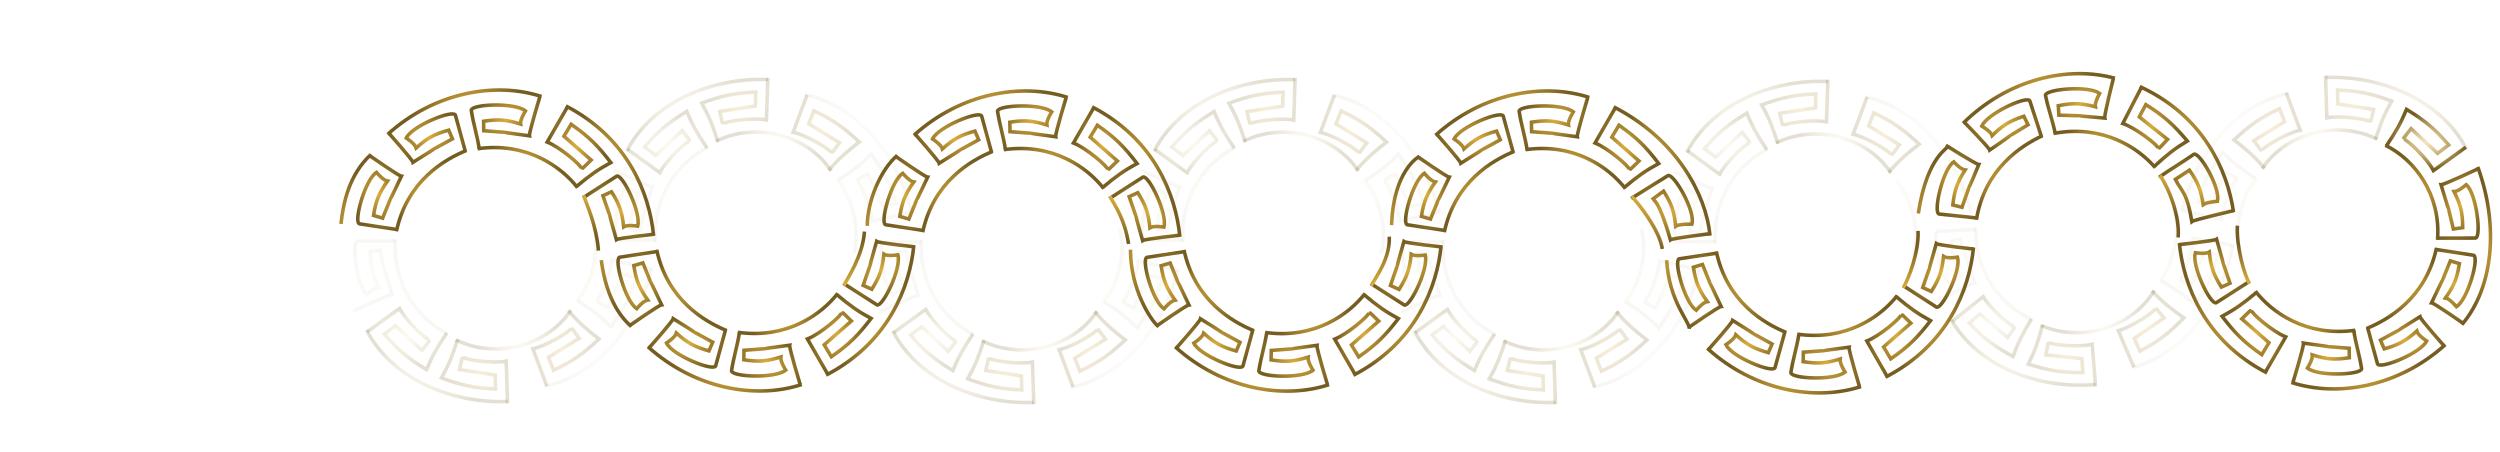 <svg width="1432" height="259" viewBox="0 0 1432 259" fill="none" xmlns="http://www.w3.org/2000/svg">
<path d="M1360.64 79.991C1363.67 70.431 1365.63 65.553 1369.92 57.878C1358.21 53.645 1351.42 52.126 1338.96 51.563L1339.16 59.519L1359.6 62.704C1359.02 65.172 1357.86 70.079 1357.78 69.927C1356.82 68.213 1340.12 65.98 1332.84 67.507L1332.06 43.384" stroke="url(#paint0_radial_1077_292)" stroke-opacity="0.2" stroke-width="2.038"/>
<path d="M1291.98 102.213C1283.57 96.75 1279.39 93.561 1273.13 87.392C1265.94 97.549 1262.67 103.696 1258.81 115.555L1266.54 117.478L1275.04 98.622C1277.26 99.837 1281.69 102.255 1281.52 102.297C1279.61 102.764 1273.02 118.27 1272.56 125.698L1249.22 120.325" stroke="url(#paint1_radial_1077_292)" stroke-opacity="0.05" stroke-width="2.038"/>
<path d="M1366.86 83.622C1372.48 75.321 1375.1 70.758 1378.47 62.641C1389.04 69.206 1394.44 73.6 1402.6 83.03L1396.23 87.802L1381.07 73.731C1379.49 75.715 1376.36 79.662 1376.53 79.635C1378.47 79.324 1390.57 91.051 1393.88 97.715L1412.42 84.313" stroke="url(#paint2_radial_1077_292)" stroke-width="2.038"/>
<path d="M1297.11 96.369C1290.6 88.738 1286.55 85.523 1279.62 80.115C1288.76 71.667 1294.44 67.627 1305.69 62.269L1308.6 69.677L1291.01 80.552C1292.5 82.601 1295.47 86.674 1295.49 86.501C1295.71 84.549 1310.23 76.003 1317.53 74.58L1309.54 53.145" stroke="url(#paint3_radial_1077_292)" stroke-opacity="0.2" stroke-width="2.038"/>
<path d="M1292.49 167.504C1284.81 173.947 1280.54 177.011 1272.8 181.192C1280.41 191.041 1285.33 195.968 1295.54 203.124L1299.64 196.303L1284.1 182.653C1285.91 180.881 1289.52 177.359 1289.51 177.533C1289.4 179.494 1302.3 190.336 1309.27 192.953L1297.82 212.761" stroke="url(#paint4_radial_1077_292)" stroke-width="2.038"/>
<path d="M1411.09 185.344C1411.09 185.344 1394.38 173.602 1392.78 173.45C1404.33 148.799 1394.16 172.304 1403.55 149.446L1408.74 151.019C1407.38 159.63 1405.54 163.883 1400.77 170.676C1403.27 171.083 1407.06 175.657 1407.06 175.657C1413.55 171.525 1420.2 147.609 1416.94 146.222C1408.49 144.929 1403.75 144.204 1395.3 142.911" stroke="url(#paint5_radial_1077_292)" stroke-width="2.038"/>
<path d="M1420.15 96.346C1420.15 96.346 1399.84 105.908 1398.23 105.818C1405.95 131.923 1399.42 107.159 1405.28 131.167L1410.64 130.39C1410.59 121.671 1409.41 117.19 1405.71 109.759C1408.24 109.732 1412.68 105.778 1412.68 105.778C1418.47 110.837 1421.46 135.481 1418.02 136.362C1409.48 136.373 1404.68 136.379 1396.14 136.389" stroke="url(#paint6_radial_1077_292)" stroke-width="2.038"/>
<path d="M1248.06 140.138C1248.06 140.138 1268.36 137.991 1269.67 137.05C1277.19 163.213 1269.39 138.823 1277.35 162.214L1272.41 164.445C1267.77 157.061 1266.36 152.647 1265.48 144.394C1263.33 145.734 1257.47 144.783 1257.47 144.783C1255.3 152.163 1266.02 174.552 1269.4 173.447C1276.61 168.862 1281.38 165.724 1288.59 161.139" stroke="url(#paint7_radial_1077_292)" stroke-width="2.038"/>
<path d="M1400.06 198.244C1400.06 198.244 1386.49 182.988 1386.15 181.412C1362.98 195.694 1385.17 182.915 1363.53 194.849L1365.69 199.827C1374.09 197.489 1378.1 195.175 1384.31 189.663C1385 192.103 1389.97 195.346 1389.97 195.346C1386.61 202.263 1363.61 211.599 1361.86 208.512C1359.61 200.265 1358.35 195.641 1356.1 187.393" stroke="url(#paint8_radial_1077_292)" stroke-width="2.038"/>
<path d="M1313.45 218.935C1313.45 218.935 1319.79 198.109 1319.45 196.535C1346.45 200.021 1320.96 197.502 1345.59 199.478L1345.68 204.901C1337.06 206.226 1332.45 205.768 1324.53 203.297C1324.9 205.804 1321.7 210.808 1321.7 210.808C1327.61 215.727 1352.42 214.775 1352.74 211.242C1351.4 202.8 1349.54 197.71 1348.2 189.268" stroke="url(#paint9_radial_1077_292)" stroke-width="2.038"/>
<path d="M1283.05 144.102C1278.85 127.52 1285.6 110.238 1292.9 101.739" stroke="url(#paint10_linear_1077_292)" stroke-opacity="0.05" stroke-width="2.038"/>
<path d="M1281.57 129.266C1280.95 141.329 1285.45 157.256 1288.48 162.434" stroke="url(#paint11_linear_1077_292)" stroke-width="2.038"/>
<path d="M1366.33 83.197C1383.4 91.54 1398.26 111.794 1396.21 137.382" stroke="url(#paint12_radial_1077_292)" stroke-width="2.038"/>
<path d="M1295.84 96.635C1307.65 77.976 1336.98 67.603 1361.66 79.711" stroke="url(#paint13_radial_1077_292)" stroke-opacity="0.2" stroke-width="2.038"/>
<path d="M1291.91 166.797C1300.79 178.445 1320.79 193.224 1349.15 189.157" stroke="url(#paint14_radial_1077_292)" stroke-width="2.038"/>
<path d="M1355.57 188.17C1367.82 183.238 1389.61 170.686 1395.64 141.926" stroke="url(#paint15_radial_1077_292)" stroke-width="2.038"/>
<path d="M1312.49 219.046C1338.73 227.681 1373.86 221.648 1400.65 197.436" stroke="url(#paint16_radial_1077_292)" stroke-width="2.038"/>
<path d="M1410.19 185.931C1428.08 164.887 1431.6 129.603 1419.28 95.66" stroke="url(#paint17_radial_1077_292)" stroke-width="2.038"/>
<path d="M1412.75 85.296C1398.47 57.556 1364.23 43.112 1332.08 44.384" stroke="url(#paint18_radial_1077_292)" stroke-opacity="0.2" stroke-width="2.038"/>
<path d="M1310.95 53.383C1280.41 59.781 1257.38 88.951 1250.06 120.278" stroke="url(#paint19_radial_1077_292)" stroke-opacity="0.05" stroke-width="2.038"/>
<path d="M1298.57 213.653C1262.83 195.162 1250.6 163.055 1248.33 139.224" stroke="url(#paint20_radial_1077_292)" stroke-width="2.038"/>
<path d="M1018.32 82.195C1015.32 72.626 1013.37 67.742 1009.11 60.053C1020.83 55.858 1027.63 54.361 1040.09 53.839L1039.86 61.794L1019.42 64.912C1019.99 67.382 1021.13 72.293 1021.21 72.141C1022.18 70.43 1038.88 68.251 1046.16 69.803L1047.02 45.682" stroke="url(#paint21_radial_1077_292)" stroke-opacity="0.2" stroke-width="2.038"/>
<path d="M1012.09 85.807C1006.49 77.487 1003.89 72.916 1000.55 64.788C989.951 71.319 984.535 75.695 976.346 85.098L982.699 89.891L997.906 75.87C999.478 77.859 1002.6 81.816 1002.43 81.788C1000.49 81.471 988.354 93.159 985.019 99.812L966.523 86.349" stroke="url(#paint22_radial_1077_292)" stroke-opacity="0.2" stroke-width="2.038"/>
<path d="M1081.8 98.781C1088.33 91.171 1092.39 87.97 1099.33 82.584C1090.22 74.107 1084.56 70.048 1073.32 64.653L1070.39 72.052L1087.95 82.984C1086.45 85.029 1083.46 89.092 1083.45 88.918C1083.24 86.966 1068.74 78.372 1061.44 76.926L1069.5 55.517" stroke="url(#paint23_radial_1077_292)" stroke-opacity="0.2" stroke-width="2.038"/>
<path d="M1086.18 169.931C1093.84 176.399 1098.1 179.477 1105.82 183.682C1098.18 193.507 1093.25 198.418 1083.01 205.541L1078.93 198.706L1094.52 185.107C1092.71 183.329 1089.12 179.795 1089.13 179.969C1089.23 181.93 1076.3 192.73 1069.32 195.325L1080.7 215.17" stroke="url(#paint24_radial_1077_292)" stroke-width="2.038"/>
<path d="M967.527 187.384C967.527 187.384 984.269 175.696 985.873 175.55C974.404 150.861 984.495 174.399 975.179 151.511L969.983 153.067C971.321 161.682 973.148 165.941 977.895 172.749C975.391 173.149 971.587 177.71 971.587 177.71C965.113 173.557 958.536 149.619 961.806 148.243C970.261 146.977 975 146.268 983.455 145.003" stroke="url(#paint25_radial_1077_292)" stroke-width="2.038"/>
<path d="M958.759 98.357C958.759 98.357 979.037 107.985 980.645 107.9C972.841 133.98 979.446 109.237 973.515 133.226L968.149 132.432C968.235 123.713 969.432 119.236 973.152 111.817C970.617 111.781 966.197 107.814 966.197 107.814C960.386 112.854 957.316 137.488 960.75 138.38C969.298 138.418 974.091 138.44 982.639 138.478" stroke="url(#paint26_radial_1077_292)" stroke-opacity="0.05" stroke-width="2.038"/>
<path d="M1130.7 142.71C1130.7 142.71 1110.4 140.496 1109.1 139.552C1101.49 165.689 1109.38 141.325 1101.34 164.69L1106.27 166.937C1110.93 159.569 1112.36 155.159 1113.27 146.909C1115.41 148.256 1121.28 147.324 1121.28 147.324C1123.42 154.711 1112.62 177.065 1109.26 175.95C1102.06 171.34 1097.3 168.188 1090.1 163.578" stroke="url(#paint27_radial_1077_292)" stroke-width="2.038"/>
<path d="M978.516 200.32C978.516 200.32 992.135 185.108 992.473 183.533C1015.6 197.891 993.45 185.04 1015.05 197.043L1012.88 202.014C1004.49 199.649 1000.48 197.322 994.292 191.79C993.595 194.227 988.608 197.455 988.608 197.455C991.952 204.382 1014.92 213.793 1016.68 210.713C1018.96 202.472 1020.23 197.852 1022.51 189.612" stroke="url(#paint28_radial_1077_292)" stroke-width="2.038"/>
<path d="M1065.06 221.293C1065.06 221.293 1058.78 200.446 1059.13 198.874C1032.12 202.271 1057.61 199.836 1032.97 201.731L1032.87 207.154C1041.49 208.507 1046.1 208.065 1054.03 205.619C1053.65 208.125 1056.83 213.139 1056.83 213.139C1050.9 218.039 1026.1 217.006 1025.79 213.472C1027.16 205.034 1029.03 199.95 1030.4 191.513" stroke="url(#paint29_radial_1077_292)" stroke-width="2.038"/>
<path d="M1096.07 146.262C1100.32 129.694 1093.63 112.39 1086.36 103.867" stroke="url(#paint30_linear_1077_292)" stroke-opacity="0.05" stroke-width="2.038"/>
<path d="M1098.65 132.276C1099.24 144.34 1093.25 159.706 1090.2 164.874" stroke="url(#paint31_linear_1077_292)" stroke-width="2.038"/>
<path d="M1012.62 85.383C995.522 93.671 980.595 113.876 982.562 139.47" stroke="url(#paint32_radial_1077_292)" stroke-opacity="0.05" stroke-width="2.038"/>
<path d="M1083.06 99.052C1071.32 80.354 1042.02 69.885 1017.29 81.913" stroke="url(#paint33_radial_1077_292)" stroke-opacity="0.2" stroke-width="2.038"/>
<path d="M1086.76 169.226C1077.84 180.845 1057.8 195.558 1029.45 191.399" stroke="url(#paint34_radial_1077_292)" stroke-width="2.038"/>
<path d="M1023.04 190.391C1010.8 185.419 989.056 172.796 983.112 144.017" stroke="url(#paint35_radial_1077_292)" stroke-width="2.038"/>
<path d="M1066.01 221.407C1039.74 229.957 1004.64 223.809 977.93 199.51" stroke="url(#paint36_radial_1077_292)" stroke-width="2.038"/>
<path d="M967.606 188.393C967.944 184.129 956.026 172.901 954.673 149.027" stroke="url(#paint37_radial_1077_292)" stroke-width="2.038"/>
<path d="M966.187 87.331C980.563 59.638 1014.85 45.306 1046.99 46.683" stroke="url(#paint38_radial_1077_292)" stroke-opacity="0.2" stroke-width="2.038"/>
<path d="M1068.47 55.453C1098.99 61.95 1121.92 91.195 1129.13 122.546" stroke="url(#paint39_radial_1077_292)" stroke-opacity="0.05" stroke-width="2.038"/>
<path d="M1079.95 216.06C1115.75 197.685 1128.09 165.618 1130.43 141.795" stroke="url(#paint40_radial_1077_292)" stroke-width="2.038"/>
<path d="M1170.03 186.049C1167.46 195.743 1165.73 200.708 1161.82 208.58C1173.71 212.248 1180.57 213.44 1193.04 213.405L1192.46 205.468L1171.89 203.265C1172.35 200.772 1173.27 195.815 1173.37 195.964C1174.4 197.63 1191.19 199.061 1198.4 197.186L1200.33 221.245" stroke="url(#paint41_radial_1077_292)" stroke-opacity="0.2" stroke-width="2.038"/>
<path d="M1237.93 160.845C1246.59 165.899 1250.92 168.884 1257.47 174.746C1264.16 164.257 1267.14 157.96 1270.42 145.93L1262.61 144.379L1255.02 163.62C1252.74 162.514 1248.21 160.31 1248.37 160.26C1250.26 159.702 1256.1 143.898 1256.21 136.456L1279.77 140.706" stroke="url(#paint42_radial_1077_292)" stroke-opacity="0.05" stroke-width="2.038"/>
<path d="M1163.64 182.719C1158.42 191.28 1156.03 195.962 1153.05 204.231C1142.17 198.18 1136.57 194.051 1127.97 185.022L1134.1 179.951L1149.92 193.279C1151.4 191.222 1154.34 187.129 1154.17 187.165C1152.25 187.568 1139.6 176.434 1135.97 169.936L1118.1 184.21" stroke="url(#paint43_radial_1077_292)" stroke-opacity="0.2" stroke-width="2.038"/>
<path d="M1232.7 166.646C1239.57 173.957 1243.76 176.975 1250.94 182.045C1242.22 190.92 1236.75 195.227 1225.76 201.118L1222.5 193.858L1239.55 182.153C1237.96 180.178 1234.8 176.252 1234.79 176.426C1234.67 178.386 1220.57 187.618 1213.34 189.388L1222.35 210.416" stroke="url(#paint44_radial_1077_292)" stroke-opacity="0.2" stroke-width="2.038"/>
<path d="M1233.9 95.372C1241.27 88.569 1245.39 85.304 1252.91 80.758C1244.84 71.283 1239.69 66.598 1229.15 59.939L1225.38 66.949L1241.56 79.839C1239.83 81.696 1236.4 85.386 1236.4 85.212C1236.42 83.248 1223.02 73.036 1215.93 70.755L1226.42 50.422" stroke="url(#paint45_radial_1077_292)" stroke-width="2.038"/>
<path d="M1114.59 83.231C1114.59 83.231 1131.84 94.16 1133.45 94.235C1123.09 119.411 1132.12 95.447 1123.84 118.728L1118.58 117.405C1119.53 108.738 1121.16 104.402 1125.6 97.389C1123.08 97.102 1119.08 92.715 1119.08 92.715C1112.8 97.153 1107.29 121.36 1110.62 122.589C1119.13 123.476 1123.89 123.973 1132.39 124.86" stroke="url(#paint46_radial_1077_292)" stroke-width="2.038"/>
<path d="M1109.81 172.561C1109.81 172.561 1129.63 162.037 1131.24 162.051C1122.28 136.345 1129.99 160.769 1122.99 137.069L1117.67 138.101C1118.14 146.807 1119.54 151.226 1123.58 158.472C1121.05 158.621 1116.81 162.782 1116.81 162.782C1110.78 158.006 1106.62 133.534 1110.01 132.489C1118.55 132.069 1123.33 131.834 1131.87 131.414" stroke="url(#paint47_radial_1077_292)" stroke-opacity="0.05" stroke-width="2.038"/>
<path d="M1279.6 120.58C1279.6 120.58 1256.76 125.909 1255.5 126.911C1252.72 110.112 1250.11 110.501 1246.05 102.754L1254.11 97.467C1259.1 104.619 1260.72 108.961 1261.99 117.162C1264.08 115.721 1270.16 115.283 1270.16 115.283C1271.97 107.808 1260.01 87.065 1256.69 88.33C1249.7 93.256 1243.69 96.629 1236.7 101.555" stroke="url(#paint48_radial_1077_292)" stroke-width="2.038"/>
<path d="M1124.99 69.818C1124.99 69.818 1139.28 84.407 1139.69 85.965C1162.15 70.59 1140.59 84.417 1161.64 71.461L1159.25 66.592C1150.97 69.329 1147.07 71.832 1141.13 77.635C1140.33 75.231 1135.2 72.23 1135.2 72.23C1138.23 65.16 1160.76 54.733 1162.66 57.733C1165.3 65.863 1166.78 70.421 1169.42 78.552" stroke="url(#paint49_radial_1077_292)" stroke-width="2.038"/>
<path d="M1210.51 45.004C1210.51 45.004 1205.17 66.11 1205.59 67.665C1178.45 65.476 1204.03 66.772 1179.33 65.978L1178.99 60.565C1187.53 58.829 1192.16 59.065 1200.19 61.154C1199.7 58.668 1202.66 53.517 1202.66 53.517C1196.52 48.886 1171.78 51.025 1171.63 54.57C1173.37 62.938 1175.47 67.933 1177.22 76.301" stroke="url(#paint50_radial_1077_292)" stroke-width="2.038"/>
<path d="M1244.85 118.575C1249.83 134.937 1243.91 152.524 1237.03 161.362" stroke="url(#paint51_linear_1077_292)" stroke-opacity="0.05" stroke-width="2.038"/>
<path d="M1247.63 136.032C1248.7 123.952 1242.47 107.844 1237.2 100.438" stroke="url(#paint52_linear_1077_292)" stroke-width="2.038"/>
<path d="M1164.19 183.118C1146.74 175.602 1130.93 156.083 1131.75 130.427" stroke="url(#paint53_radial_1077_292)" stroke-opacity="0.05" stroke-width="2.038"/>
<path d="M1233.95 166.32C1223.05 185.523 1194.25 197.289 1169.02 186.376" stroke="url(#paint54_radial_1077_292)" stroke-opacity="0.2" stroke-width="2.038"/>
<path d="M1234.52 96.051C1225.09 84.841 1204.4 71.037 1176.27 76.457" stroke="url(#paint55_radial_1077_292)" stroke-width="2.038"/>
<path d="M1169.91 77.75C1157.91 83.263 1136.75 96.844 1132.1 125.86" stroke="url(#paint56_radial_1077_292)" stroke-width="2.038"/>
<path d="M1211.46 44.847C1184.84 37.478 1150.04 45.187 1124.44 70.653" stroke="url(#paint57_radial_1077_292)" stroke-width="2.038"/>
<path d="M1115.57 83.77C1116.86 84.691 1103.91 88.44 1098.81 122.29" stroke="url(#paint58_radial_1077_292)" stroke-width="2.038"/>
<path d="M1117.72 183.244C1133.31 210.269 1168.21 223.056 1200.26 220.247" stroke="url(#paint59_radial_1077_292)" stroke-opacity="0.2" stroke-width="2.038"/>
<path d="M1221.32 210.527C1251.52 202.674 1273.12 172.434 1278.93 140.793" stroke="url(#paint60_radial_1077_292)" stroke-opacity="0.05" stroke-width="2.038"/>
<path d="M1225.63 49.567C1262.21 66.326 1275.96 97.81 1279.37 121.506" stroke="url(#paint61_radial_1077_292)" stroke-width="2.038"/>
<path d="M862.335 194.919C859.31 204.481 857.351 209.36 853.073 217.038C864.779 221.263 871.575 222.778 884.033 223.332L883.828 215.376L863.388 212.205C863.966 209.736 865.118 204.828 865.203 204.981C866.162 206.694 882.864 208.916 890.147 207.384L890.941 231.507" stroke="url(#paint62_radial_1077_292)" stroke-opacity="0.2" stroke-width="2.038"/>
<path d="M931.351 172.95C939.765 178.407 943.948 181.593 950.212 187.758C957.397 177.596 960.664 171.447 964.509 159.585L956.786 157.668L952.541 167.098L948.295 176.529C946.069 175.316 941.644 172.9 941.814 172.859C943.721 172.39 950.302 156.879 950.761 149.451L974.097 154.809" stroke="url(#paint63_radial_1077_292)" stroke-opacity="0.05" stroke-width="2.038"/>
<path d="M856.116 191.291C850.495 199.596 847.885 204.16 844.518 212.28C833.941 205.722 828.536 201.332 820.371 191.907L826.737 187.131L841.907 201.192C843.484 199.207 846.618 195.258 846.446 195.285C844.507 195.597 832.4 183.878 829.083 177.216L810.552 190.631" stroke="url(#paint64_radial_1077_292)" stroke-opacity="0.2" stroke-width="2.038"/>
<path d="M925.858 178.498C932.37 186.125 936.419 189.337 943.352 194.741C934.218 203.194 928.55 207.238 917.293 212.604L914.381 205.198L931.968 194.311C930.474 192.263 927.5 188.192 927.481 188.365C927.266 190.317 912.751 198.873 905.446 200.3L913.453 221.73" stroke="url(#paint65_radial_1077_292)" stroke-opacity="0.2" stroke-width="2.038"/>
<path d="M930.423 107.36C938.104 100.912 942.375 97.845 950.103 93.66C942.49 83.815 937.566 78.891 927.349 71.742L923.255 78.566L938.805 92.206C936.993 93.979 933.388 97.503 933.398 97.329C933.508 95.368 920.604 84.535 913.635 81.922L925.067 62.107" stroke="url(#paint66_radial_1077_292)" stroke-width="2.038"/>
<path d="M811.817 89.599C811.817 89.599 828.529 101.33 830.132 101.481C818.6 126.14 828.751 102.628 819.377 125.492L814.185 123.922C815.544 115.31 817.382 111.056 822.147 104.26C819.644 103.855 815.852 99.283 815.852 99.283C809.367 103.42 802.728 127.34 805.995 128.725C814.446 130.013 819.184 130.734 827.635 132.022" stroke="url(#paint67_radial_1077_292)" stroke-width="2.038"/>
<path d="M802.819 178.602C802.819 178.602 823.121 169.027 824.729 169.116C816.993 143.016 823.534 167.776 817.665 143.772L812.297 144.552C812.361 153.271 813.546 157.751 817.246 165.18C814.711 165.209 810.281 169.166 810.281 169.166C804.483 164.11 801.477 139.468 804.913 138.585C813.462 138.569 818.254 138.56 826.803 138.544" stroke="url(#paint68_radial_1077_292)" stroke-opacity="0.05" stroke-width="2.038"/>
<path d="M979.502 133.856C979.502 133.856 958.136 136.432 956.829 137.373C949.289 111.216 946.187 114.414 946.187 114.414L952.9 109.494C957.543 116.874 958.957 121.287 959.841 129.539C961.992 128.198 969.125 128.395 969.125 128.395C971.287 121.013 958.843 99.434 955.471 100.541C948.26 105.132 941.537 109.132 934.326 113.723" stroke="url(#paint69_radial_1077_292)" stroke-width="2.038"/>
<path d="M822.84 76.692C822.84 76.692 836.42 91.939 836.754 93.515C859.92 79.217 837.735 92.011 859.366 80.063L857.208 75.087C848.81 77.43 844.796 79.746 838.595 85.262C837.903 82.823 832.925 79.583 832.925 79.583C836.287 72.664 859.283 63.313 861.035 66.398C863.287 74.644 864.551 79.267 866.804 87.514" stroke="url(#paint70_radial_1077_292)" stroke-width="2.038"/>
<path d="M909.436 55.943C909.436 55.943 903.103 76.774 903.449 78.347C876.448 74.879 901.935 77.381 877.302 75.422L877.214 69.998C885.831 68.668 890.443 69.122 898.367 71.589C897.991 69.082 901.189 64.076 901.189 64.076C895.273 59.161 870.467 60.129 870.144 63.662C871.493 72.103 873.355 77.192 874.705 85.633" stroke="url(#paint71_radial_1077_292)" stroke-width="2.038"/>
<path d="M940.258 131.054C944.464 147.633 937.723 164.92 930.435 173.424" stroke="url(#paint72_linear_1077_292)" stroke-opacity="0.05" stroke-width="2.038"/>
<path d="M952.194 142.595C950.446 131.417 938.552 116.639 934.717 112.557" stroke="url(#paint73_linear_1077_292)" stroke-width="2.038"/>
<path d="M856.641 191.716C839.569 183.384 824.695 163.14 826.728 137.552" stroke="url(#paint74_radial_1077_292)" stroke-opacity="0.05" stroke-width="2.038"/>
<path d="M927.12 178.231C915.328 196.898 886.001 207.291 861.312 195.199" stroke="url(#paint75_radial_1077_292)" stroke-opacity="0.2" stroke-width="2.038"/>
<path d="M931.005 108.066C922.115 96.424 902.106 81.659 873.75 85.745" stroke="url(#paint76_radial_1077_292)" stroke-width="2.038"/>
<path d="M867.339 86.736C855.083 91.676 833.309 104.243 827.291 133.006" stroke="url(#paint77_radial_1077_292)" stroke-width="2.038"/>
<path d="M910.391 55.831C884.144 47.213 849.025 53.27 822.252 77.5" stroke="url(#paint78_radial_1077_292)" stroke-width="2.038"/>
<path d="M812.925 89.618C812.925 89.618 798.18 97.264 797.087 128.941" stroke="url(#paint79_radial_1077_292)" stroke-width="2.038"/>
<path d="M810.217 189.648C824.522 217.379 858.773 231.8 890.917 230.506" stroke="url(#paint80_radial_1077_292)" stroke-opacity="0.2" stroke-width="2.038"/>
<path d="M912.416 221.792C942.952 215.374 965.958 186.188 973.256 154.857" stroke="url(#paint81_radial_1077_292)" stroke-opacity="0.05" stroke-width="2.038"/>
<path d="M924.318 61.215C960.214 79.661 977.221 111.118 979.502 134.949" stroke="url(#paint82_radial_1077_292)" stroke-width="2.038"/>
<path d="M713.227 81.232C710.203 71.67 708.243 66.791 703.965 59.113C715.671 54.888 722.468 53.373 734.925 52.819L734.72 60.774L714.281 63.946C714.859 66.414 716.011 71.322 716.096 71.17C717.055 69.456 733.757 67.234 741.04 68.767L741.833 44.644" stroke="url(#paint83_radial_1077_292)" stroke-opacity="0.2" stroke-width="2.038"/>
<path d="M782.243 103.201C790.657 97.744 794.839 94.558 801.104 88.392C808.289 98.554 811.556 104.704 815.401 116.565L807.677 118.483L803.432 109.052L799.187 99.622C796.961 100.835 792.536 103.25 792.705 103.292C794.612 103.761 801.194 119.271 801.652 126.699L824.989 121.342" stroke="url(#paint84_radial_1077_292)" stroke-opacity="0.05" stroke-width="2.038"/>
<path d="M707.008 84.859C701.386 76.554 698.776 71.99 695.41 63.871C684.832 70.428 679.427 74.818 671.263 84.243L677.628 89.019L692.799 74.959C694.376 76.944 697.51 80.893 697.337 80.865C695.398 80.554 683.292 92.272 679.974 98.934L661.443 85.52" stroke="url(#paint85_radial_1077_292)" stroke-opacity="0.2" stroke-width="2.038"/>
<path d="M776.75 97.653C783.262 90.026 787.311 86.814 794.243 81.41C785.11 72.956 779.441 68.912 768.185 63.547L765.273 70.953L782.86 81.84C781.365 83.888 778.391 87.959 778.372 87.786C778.157 85.834 763.642 77.278 756.338 75.85L764.344 54.42" stroke="url(#paint86_radial_1077_292)" stroke-opacity="0.2" stroke-width="2.038"/>
<path d="M781.314 168.791C788.995 175.239 793.266 178.305 800.995 182.491C793.381 192.336 788.458 197.26 778.241 204.409L774.147 197.585L789.696 183.945C787.885 182.172 784.28 178.647 784.29 178.821C784.4 180.782 771.495 191.616 764.526 194.229L775.959 214.044" stroke="url(#paint87_radial_1077_292)" stroke-width="2.038"/>
<path d="M662.71 186.552C662.71 186.552 679.421 174.82 681.025 174.67C669.493 150.011 679.644 173.522 670.269 150.658L665.077 152.228C666.437 160.84 668.275 165.095 673.039 171.89C670.537 172.296 666.744 176.867 666.744 176.867C660.26 172.731 653.621 148.81 656.888 147.426C665.339 146.138 670.077 145.416 678.527 144.129" stroke="url(#paint88_radial_1077_292)" stroke-width="2.038"/>
<path d="M653.711 97.548C653.711 97.548 674.013 107.123 675.621 107.034C667.885 133.134 674.426 108.374 668.556 132.378L663.189 131.598C663.252 122.879 664.437 118.399 668.138 110.97C665.603 110.941 661.172 106.985 661.172 106.985C655.375 112.04 652.368 136.682 655.805 137.565C664.353 137.581 669.146 137.59 677.694 137.606" stroke="url(#paint89_radial_1077_292)" stroke-opacity="0.05" stroke-width="2.038"/>
<path d="M825.767 141.454C825.767 141.454 805.463 139.293 804.157 138.352C796.617 164.509 804.442 140.124 796.459 163.51L801.401 165.744C806.044 158.364 807.458 153.951 808.342 145.699C810.493 147.04 816.357 146.092 816.357 146.092C818.519 153.474 807.78 175.856 804.409 174.749C797.197 170.159 792.429 167.018 785.218 162.428" stroke="url(#paint90_radial_1077_292)" stroke-width="2.038"/>
<path d="M673.732 199.459C673.732 199.459 687.311 184.211 687.646 182.636C710.811 196.934 688.626 184.14 710.257 196.088L708.099 201.064C699.701 198.721 695.687 196.404 689.486 190.888C688.795 193.327 683.817 196.568 683.817 196.568C687.178 203.486 710.174 212.838 711.926 209.752C714.179 201.506 715.442 196.883 717.695 188.637" stroke="url(#paint91_radial_1077_292)" stroke-width="2.038"/>
<path d="M760.329 220.208C760.329 220.208 753.996 199.377 754.341 197.804C727.34 201.271 752.827 198.77 728.194 200.729L728.107 206.153C736.723 207.483 741.335 207.029 749.26 204.562C748.884 207.069 752.082 212.075 752.082 212.075C746.165 216.99 721.359 216.022 721.036 212.488C722.386 204.047 724.247 198.958 725.597 190.517" stroke="url(#paint92_radial_1077_292)" stroke-width="2.038"/>
<path d="M791.149 145.097C795.355 128.517 788.614 111.23 781.327 102.726" stroke="url(#paint93_linear_1077_292)" stroke-opacity="0.05" stroke-width="2.038"/>
<path d="M795.774 135.572C796.389 147.635 788.365 158.548 785.328 163.723" stroke="url(#paint94_linear_1077_292)" stroke-width="2.038"/>
<path d="M707.533 84.435C690.462 92.766 675.587 113.01 677.62 138.599" stroke="url(#paint95_radial_1077_292)" stroke-opacity="0.05" stroke-width="2.038"/>
<path d="M778.011 97.919C766.22 79.252 736.893 68.86 712.203 80.952" stroke="url(#paint96_radial_1077_292)" stroke-opacity="0.2" stroke-width="2.038"/>
<path d="M781.898 168.084C773.007 179.726 752.999 194.491 724.643 190.406" stroke="url(#paint97_radial_1077_292)" stroke-width="2.038"/>
<path d="M718.23 189.414C705.975 184.474 684.201 171.908 678.183 143.144" stroke="url(#paint98_radial_1077_292)" stroke-width="2.038"/>
<path d="M761.283 220.319C735.037 228.937 699.917 222.88 673.145 198.651" stroke="url(#paint99_radial_1077_292)" stroke-width="2.038"/>
<path d="M663.609 187.139C659.001 183.43 647.532 165.407 647.532 143.015" stroke="url(#paint100_radial_1077_292)" stroke-width="2.038"/>
<path d="M661.109 86.503C675.413 58.772 709.664 44.351 741.808 45.644" stroke="url(#paint101_radial_1077_292)" stroke-opacity="0.2" stroke-width="2.038"/>
<path d="M763.308 54.359C793.843 60.777 816.85 89.963 824.147 121.294" stroke="url(#paint102_radial_1077_292)" stroke-opacity="0.05" stroke-width="2.038"/>
<path d="M775.21 214.935C810.957 196.468 823.21 164.369 825.496 140.54" stroke="url(#paint103_radial_1077_292)" stroke-width="2.038"/>
<path d="M563.56 194.919C560.536 204.481 558.577 209.359 554.298 217.037C566.005 221.263 572.801 222.777 585.258 223.331L585.054 215.376L564.614 212.205C565.192 209.736 566.344 204.828 566.429 204.98C567.388 206.694 584.09 208.916 591.373 207.384L592.167 231.507" stroke="url(#paint104_radial_1077_292)" stroke-opacity="0.2" stroke-width="2.038"/>
<path d="M632.577 172.95C640.991 178.407 645.173 181.593 651.438 187.758C658.623 177.596 661.89 171.447 665.735 159.585L658.012 157.668L653.766 167.098L649.521 176.529C647.295 175.316 642.87 172.9 643.039 172.859C644.946 172.39 651.528 156.879 651.987 149.451L675.323 154.809" stroke="url(#paint105_radial_1077_292)" stroke-opacity="0.05" stroke-width="2.038"/>
<path d="M557.341 191.291C551.719 199.596 549.11 204.16 545.743 212.279C535.166 205.722 529.761 201.332 521.596 191.907L527.961 187.131L543.132 201.191C544.709 199.206 547.843 195.257 547.671 195.285C545.732 195.597 533.625 183.878 530.308 177.216L511.777 190.63" stroke="url(#paint106_radial_1077_292)" stroke-opacity="0.2" stroke-width="2.038"/>
<path d="M627.084 178.498C633.596 186.125 637.645 189.337 644.577 194.74C635.444 203.194 629.775 207.238 618.519 212.603L615.607 205.198L633.194 194.31C631.7 192.262 628.726 188.191 628.707 188.365C628.492 190.317 613.976 198.873 606.672 200.3L614.678 221.73" stroke="url(#paint107_radial_1077_292)" stroke-opacity="0.2" stroke-width="2.038"/>
<path d="M631.648 107.36C639.328 100.911 643.599 97.845 651.328 93.659C643.714 83.814 638.791 78.891 628.574 71.742L624.48 78.566L640.03 92.205C638.218 93.979 634.613 97.503 634.623 97.329C634.733 95.368 621.828 84.534 614.86 81.922L626.292 62.106" stroke="url(#paint108_radial_1077_292)" stroke-width="2.038"/>
<path d="M513.043 89.599C513.043 89.599 529.754 101.33 531.358 101.481C519.826 126.14 529.977 102.628 520.602 125.492L515.41 123.922C516.77 115.31 518.608 111.056 523.373 104.26C520.87 103.854 517.077 99.283 517.077 99.283C510.593 103.42 503.954 127.34 507.221 128.725C515.672 130.012 520.41 130.734 528.861 132.021" stroke="url(#paint109_radial_1077_292)" stroke-width="2.038"/>
<path d="M504.044 178.602C504.044 178.602 524.346 169.027 525.954 169.116C518.218 143.016 524.759 167.776 518.89 143.772L513.522 144.552C513.585 153.271 514.77 157.751 518.471 165.18C515.936 165.209 511.505 169.165 511.505 169.165C505.708 164.11 502.702 139.468 506.138 138.585C514.686 138.569 519.479 138.56 528.027 138.544" stroke="url(#paint110_radial_1077_292)" stroke-opacity="0.05" stroke-width="2.038"/>
<path d="M676.101 134.696C676.101 134.696 655.798 136.857 654.491 137.798C646.951 111.641 654.776 136.026 646.793 112.64L651.736 110.406C656.378 117.786 657.793 122.199 658.676 130.451C660.827 129.111 666.691 130.058 666.691 130.058C668.853 122.676 658.114 100.294 654.743 101.401C647.532 105.992 642.763 109.132 635.552 113.722" stroke="url(#paint111_radial_1077_292)" stroke-width="2.038"/>
<path d="M524.066 76.692C524.066 76.692 537.645 91.939 537.98 93.515C561.145 79.217 538.961 92.01 560.591 80.063L558.434 75.086C550.036 77.43 546.022 79.746 539.821 85.262C539.129 82.823 534.151 79.583 534.151 79.583C537.512 72.664 560.508 63.312 562.26 66.398C564.513 74.644 565.776 79.267 568.029 87.513" stroke="url(#paint112_radial_1077_292)" stroke-width="2.038"/>
<path d="M610.662 55.943C610.662 55.943 604.329 76.773 604.674 78.346C577.674 74.879 603.161 77.381 578.527 75.421L578.44 69.998C587.057 68.668 591.669 69.122 599.593 71.588C599.217 69.081 602.415 64.076 602.415 64.076C596.498 59.16 571.693 60.129 571.37 63.662C572.719 72.103 574.581 77.192 575.93 85.633" stroke="url(#paint113_radial_1077_292)" stroke-width="2.038"/>
<path d="M641.484 131.054C645.689 147.633 638.948 164.92 631.661 173.424" stroke="url(#paint114_linear_1077_292)" stroke-opacity="0.05" stroke-width="2.038"/>
<path d="M646.439 139.738C644.254 125.538 638.698 117.602 635.661 112.427" stroke="url(#paint115_linear_1077_292)" stroke-width="2.038"/>
<path d="M557.867 191.716C540.795 183.384 525.921 163.14 527.954 137.551" stroke="url(#paint116_radial_1077_292)" stroke-opacity="0.05" stroke-width="2.038"/>
<path d="M628.345 178.231C616.554 196.898 587.227 207.29 562.537 195.198" stroke="url(#paint117_radial_1077_292)" stroke-opacity="0.2" stroke-width="2.038"/>
<path d="M632.231 108.066C623.34 96.424 603.332 81.659 574.976 85.745" stroke="url(#paint118_radial_1077_292)" stroke-width="2.038"/>
<path d="M568.563 86.736C556.308 91.676 534.534 104.243 528.516 133.006" stroke="url(#paint119_radial_1077_292)" stroke-width="2.038"/>
<path d="M611.616 55.831C585.37 47.213 550.251 53.27 523.478 77.5" stroke="url(#paint120_radial_1077_292)" stroke-width="2.038"/>
<path d="M513.943 89.011C504.439 97.138 496.793 115.161 496.793 129.361" stroke="url(#paint121_radial_1077_292)" stroke-width="2.038"/>
<path d="M511.442 189.648C525.746 217.378 559.997 231.799 592.142 230.506" stroke="url(#paint122_radial_1077_292)" stroke-opacity="0.2" stroke-width="2.038"/>
<path d="M613.642 221.792C644.178 215.373 667.184 186.188 674.482 154.856" stroke="url(#paint123_radial_1077_292)" stroke-opacity="0.05" stroke-width="2.038"/>
<path d="M625.544 61.215C661.291 79.682 673.544 111.781 675.83 135.611" stroke="url(#paint124_radial_1077_292)" stroke-width="2.038"/>
<path d="M411.195 81.154C408.17 71.592 406.211 66.714 401.933 59.035C413.639 54.81 420.435 53.295 432.892 52.742L432.688 60.697L412.248 63.868C412.826 66.337 413.978 71.245 414.063 71.093C415.022 69.379 431.724 67.157 439.007 68.689L439.801 44.566" stroke="url(#paint125_radial_1077_292)" stroke-opacity="0.2" stroke-width="2.038"/>
<path d="M480.211 103.123C488.625 97.666 492.807 94.48 499.072 88.315C506.257 98.477 509.524 104.626 513.369 116.488L505.646 118.405L501.401 108.975L497.155 99.544C494.929 100.757 490.504 103.173 490.673 103.214C492.58 103.683 499.162 119.194 499.621 126.622L522.957 121.264" stroke="url(#paint126_radial_1077_292)" stroke-opacity="0.05" stroke-width="2.038"/>
<path d="M404.975 84.782C399.353 76.477 396.744 71.913 393.377 63.793C382.8 70.351 377.395 74.741 369.23 84.166L375.595 88.942L390.766 74.882C392.343 76.867 395.477 80.816 395.305 80.788C393.366 80.476 381.259 92.195 377.942 98.857L359.411 85.442" stroke="url(#paint127_radial_1077_292)" stroke-opacity="0.2" stroke-width="2.038"/>
<path d="M474.717 97.575C481.229 89.948 485.278 86.736 492.21 81.332C483.077 72.879 477.408 68.835 466.152 63.469L463.24 70.875L480.827 81.763C479.333 83.811 476.359 87.881 476.34 87.708C476.125 85.756 461.609 77.2 454.305 75.773L462.311 54.343" stroke="url(#paint128_radial_1077_292)" stroke-opacity="0.2" stroke-width="2.038"/>
<path d="M479.282 168.713C486.963 175.161 491.233 178.228 498.962 182.414C491.349 192.259 486.425 197.182 476.208 204.331L472.114 197.507L487.664 183.868C485.852 182.094 482.247 178.57 482.257 178.744C482.367 180.705 469.462 191.538 462.494 194.151L473.926 213.967" stroke="url(#paint129_radial_1077_292)" stroke-width="2.038"/>
<path d="M360.677 186.474C360.677 186.474 377.389 174.743 378.992 174.592C367.46 149.933 377.611 173.445 368.236 150.581L363.044 152.151C364.404 160.763 366.242 165.017 371.007 171.813C368.504 172.218 364.712 176.79 364.712 176.79C358.227 172.653 351.588 148.733 354.855 147.348C363.306 146.061 368.044 145.339 376.495 144.051" stroke="url(#paint130_radial_1077_292)" stroke-width="2.038"/>
<path d="M351.678 97.471C351.678 97.471 371.98 107.046 373.588 106.957C365.852 133.057 372.393 108.297 366.524 132.301L361.156 131.521C361.219 122.802 362.404 118.322 366.105 110.893C363.57 110.864 359.14 106.908 359.14 106.908C353.342 111.963 350.336 136.605 353.772 137.488C362.32 137.504 367.113 137.513 375.661 137.529" stroke="url(#paint131_radial_1077_292)" stroke-opacity="0.05" stroke-width="2.038"/>
<path d="M523.734 141.377C523.734 141.377 503.431 139.216 502.124 138.274C494.584 164.432 502.409 140.047 494.426 163.433L499.369 165.667C504.011 158.287 505.426 153.874 506.309 145.622C508.46 146.962 514.324 146.015 514.324 146.015C516.486 153.397 505.747 175.779 502.376 174.672C495.165 170.081 490.396 166.941 483.185 162.35" stroke="url(#paint132_radial_1077_292)" stroke-width="2.038"/>
<path d="M371.7 199.382C371.7 199.382 385.28 184.134 385.614 182.558C408.779 196.856 386.595 184.063 408.226 196.01L406.068 200.987C397.67 198.643 393.656 196.327 387.455 190.811C386.763 193.25 381.785 196.49 381.785 196.49C385.146 203.409 408.142 212.761 409.894 209.675C412.147 201.429 413.411 196.806 415.663 188.56" stroke="url(#paint133_radial_1077_292)" stroke-width="2.038"/>
<path d="M458.296 220.13C458.296 220.13 451.963 199.3 452.308 197.726C425.308 201.194 450.795 198.692 426.161 200.652L426.074 206.075C434.691 207.405 439.303 206.951 447.227 204.485C446.851 206.992 450.049 211.997 450.049 211.997C444.133 216.913 419.327 215.944 419.004 212.411C420.353 203.97 422.215 198.881 423.564 190.44" stroke="url(#paint134_radial_1077_292)" stroke-width="2.038"/>
<path d="M489.118 145.019C493.324 128.44 486.583 111.153 479.295 102.649" stroke="url(#paint135_linear_1077_292)" stroke-opacity="0.05" stroke-width="2.038"/>
<path d="M495.156 132.638C494.275 146.633 485.144 160.007 483.295 163.646" stroke="url(#paint136_linear_1077_292)" stroke-width="2.038"/>
<path d="M405.501 84.357C388.429 92.689 373.555 112.933 375.588 138.522" stroke="url(#paint137_radial_1077_292)" stroke-opacity="0.05" stroke-width="2.038"/>
<path d="M475.978 97.842C464.187 79.175 434.86 68.783 410.17 80.874" stroke="url(#paint138_radial_1077_292)" stroke-opacity="0.2" stroke-width="2.038"/>
<path d="M479.865 168.007C470.975 179.649 450.966 194.414 422.61 190.328" stroke="url(#paint139_radial_1077_292)" stroke-width="2.038"/>
<path d="M416.197 189.337C403.942 184.397 382.168 171.83 376.15 143.067" stroke="url(#paint140_radial_1077_292)" stroke-width="2.038"/>
<path d="M459.251 220.242C433.004 228.86 397.885 222.803 371.112 198.573" stroke="url(#paint141_radial_1077_292)" stroke-width="2.038"/>
<path d="M361.576 187.062C357.087 182.986 347.571 173.188 344.416 149.023" stroke="url(#paint142_radial_1077_292)" stroke-width="2.038"/>
<path d="M359.076 86.425C373.381 58.694 407.631 44.273 439.776 45.567" stroke="url(#paint143_radial_1077_292)" stroke-opacity="0.2" stroke-width="2.038"/>
<path d="M461.275 54.281C491.811 60.7 514.817 89.885 522.115 121.217" stroke="url(#paint144_radial_1077_292)" stroke-opacity="0.05" stroke-width="2.038"/>
<path d="M473.177 214.858C508.924 196.391 521.177 164.292 523.463 140.462" stroke="url(#paint145_radial_1077_292)" stroke-width="2.038"/>
<path d="M262.125 194.382C259.101 203.944 257.142 208.823 252.864 216.501C264.57 220.726 271.366 222.241 283.823 222.795L283.619 214.84L263.179 211.668C263.757 209.2 264.909 204.291 264.994 204.444C265.953 206.158 282.655 208.379 289.938 206.847L290.732 230.97" stroke="url(#paint146_radial_1077_292)" stroke-opacity="0.2" stroke-width="2.038"/>
<path d="M331.141 172.413C339.555 177.87 343.737 181.056 350.002 187.221C357.187 177.059 360.454 170.91 364.299 159.048L356.576 157.131L352.33 166.562L348.085 175.992C345.859 174.779 341.434 172.364 341.603 172.322C343.51 171.853 350.092 156.343 350.551 148.914L373.887 154.272" stroke="url(#paint147_radial_1077_292)" stroke-opacity="0.05" stroke-width="2.038"/>
<path d="M255.906 190.754C250.284 199.059 247.675 203.624 244.308 211.743C233.731 205.185 228.326 200.795 220.161 191.37L226.526 186.594L241.697 200.655C243.274 198.67 246.408 194.721 246.236 194.748C244.297 195.06 232.19 183.341 228.873 176.679L210.342 190.094" stroke="url(#paint148_radial_1077_292)" stroke-opacity="0.2" stroke-width="2.038"/>
<path d="M325.648 177.961C332.16 185.588 336.209 188.8 343.141 194.204C334.008 202.657 328.339 206.701 317.083 212.067L314.171 204.661L331.758 193.774C330.264 191.726 327.29 187.655 327.271 187.828C327.056 189.78 312.54 198.336 305.236 199.763L313.242 221.193" stroke="url(#paint149_radial_1077_292)" stroke-opacity="0.2" stroke-width="2.038"/>
<path d="M330.213 106.823C337.894 100.375 342.164 97.308 349.893 93.122C342.28 83.278 337.356 78.354 327.139 71.205L323.045 78.029L338.595 91.668C336.783 93.442 333.178 96.966 333.188 96.792C333.298 94.831 320.393 83.998 313.425 81.385L324.857 61.57" stroke="url(#paint150_radial_1077_292)" stroke-width="2.038"/>
<path d="M211.608 89.062C211.608 89.062 228.32 100.793 229.923 100.944C218.391 125.603 228.542 102.091 219.167 124.955L213.975 123.386C215.335 114.773 217.173 110.519 221.938 103.724C219.435 103.318 215.643 98.746 215.643 98.746C209.158 102.883 202.519 126.804 205.786 128.188C214.237 129.476 218.975 130.197 227.426 131.485" stroke="url(#paint151_radial_1077_292)" stroke-width="2.038"/>
<path d="M202.609 178.066C202.609 178.066 222.911 168.49 224.519 168.58C216.783 142.48 223.324 167.24 217.455 143.236L212.087 144.016C212.15 152.734 213.335 157.214 217.036 164.643C214.501 164.672 210.07 168.629 210.07 168.629C204.273 163.574 201.267 138.931 204.703 138.048C213.251 138.032 218.044 138.023 226.592 138.007" stroke="url(#paint152_radial_1077_292)" stroke-opacity="0.05" stroke-width="2.038"/>
<path d="M374.665 134.16C374.665 134.16 354.362 136.32 353.055 137.262C345.515 111.104 353.34 135.489 345.357 112.103L350.3 109.869C354.942 117.249 356.357 121.662 357.24 129.915C359.391 128.574 365.255 129.521 365.255 129.521C367.417 122.139 356.678 99.758 353.307 100.864C346.096 105.455 341.327 108.595 334.116 113.186" stroke="url(#paint153_radial_1077_292)" stroke-width="2.038"/>
<path d="M222.63 76.155C222.63 76.155 236.209 91.402 236.544 92.978C259.709 78.68 237.525 91.474 259.155 79.526L256.998 74.549C248.6 76.893 244.586 79.209 238.385 84.725C237.693 82.286 232.715 79.046 232.715 79.046C236.076 72.127 259.072 62.776 260.824 65.861C263.077 74.107 264.34 78.731 266.593 86.977" stroke="url(#paint154_radial_1077_292)" stroke-width="2.038"/>
<path d="M309.226 55.406C309.226 55.406 302.893 76.237 303.238 77.81C276.238 74.342 301.725 76.844 277.091 74.885L277.004 69.461C285.621 68.131 290.233 68.585 298.157 71.052C297.781 68.544 300.979 63.539 300.979 63.539C295.062 58.624 270.257 59.592 269.933 63.125C271.283 71.566 273.145 76.655 274.494 85.096" stroke="url(#paint155_radial_1077_292)" stroke-width="2.038"/>
<path d="M340.049 130.517C344.254 147.096 337.514 164.383 330.226 172.887" stroke="url(#paint156_linear_1077_292)" stroke-opacity="0.05" stroke-width="2.038"/>
<path d="M342.78 143.561C341.688 129.361 336.436 117.938 334.226 111.891" stroke="url(#paint157_linear_1077_292)" stroke-width="2.038"/>
<path d="M256.431 191.179C239.359 182.848 224.485 162.604 226.518 137.015" stroke="url(#paint158_radial_1077_292)" stroke-opacity="0.05" stroke-width="2.038"/>
<path d="M326.909 177.694C315.118 196.361 285.791 206.754 261.101 194.662" stroke="url(#paint159_radial_1077_292)" stroke-opacity="0.2" stroke-width="2.038"/>
<path d="M330.796 107.53C321.906 95.888 301.897 81.122 273.541 85.208" stroke="url(#paint160_radial_1077_292)" stroke-width="2.038"/>
<path d="M267.128 86.199C254.873 91.139 233.099 103.706 227.081 132.469" stroke="url(#paint161_radial_1077_292)" stroke-width="2.038"/>
<path d="M310.182 55.295C283.935 46.677 248.816 52.734 222.043 76.963" stroke="url(#paint162_radial_1077_292)" stroke-width="2.038"/>
<path d="M212.508 88.475C199.973 99.875 196.58 116.348 195.319 128.269" stroke="url(#paint163_radial_1077_292)" stroke-width="2.038"/>
<path d="M210.007 189.111C224.311 216.842 258.562 231.263 290.707 229.969" stroke="url(#paint164_radial_1077_292)" stroke-opacity="0.2" stroke-width="2.038"/>
<path d="M312.206 221.255C342.742 214.837 365.748 185.651 373.046 154.32" stroke="url(#paint165_radial_1077_292)" stroke-opacity="0.05" stroke-width="2.038"/>
<path d="M324.108 60.678C359.855 79.146 372.108 111.244 374.394 135.074" stroke="url(#paint166_radial_1077_292)" stroke-width="2.038"/>
<defs>
<radialGradient id="paint0_radial_1077_292" cx="0" cy="0" r="1" gradientUnits="userSpaceOnUse" gradientTransform="translate(1348.05 60.057) rotate(-141.63) scale(22.246 15.284)">
<stop stop-color="#DBAE3D"/>
<stop offset="1" stop-color="#755D21"/>
</radialGradient>
<radialGradient id="paint1_radial_1077_292" cx="0" cy="0" r="1" gradientUnits="userSpaceOnUse" gradientTransform="translate(1269.42 109.053) rotate(143.785) scale(22.246 15.284)">
<stop stop-color="#DBAE3D"/>
<stop offset="1" stop-color="#755D21"/>
</radialGradient>
<radialGradient id="paint2_radial_1077_292" cx="0" cy="0" r="1" gradientUnits="userSpaceOnUse" gradientTransform="translate(1390.31 81.159) rotate(13.351) scale(22.246 15.284)">
<stop stop-color="#DBAE3D" stop-opacity="0.3"/>
<stop offset="1" stop-color="#755D21"/>
</radialGradient>
<radialGradient id="paint3_radial_1077_292" cx="0" cy="0" r="1" gradientUnits="userSpaceOnUse" gradientTransform="translate(1300.62 73.626) rotate(-61.233) scale(22.246 15.284)">
<stop stop-color="#DBAE3D"/>
<stop offset="1" stop-color="#755D21"/>
</radialGradient>
<radialGradient id="paint4_radial_1077_292" cx="0" cy="0" r="1" gradientUnits="userSpaceOnUse" gradientTransform="translate(1292.43 191.082) rotate(70.806) scale(22.246 15.284)">
<stop stop-color="#DBAE3D"/>
<stop offset="1" stop-color="#755D21"/>
</radialGradient>
<radialGradient id="paint5_radial_1077_292" cx="0" cy="0" r="1" gradientUnits="userSpaceOnUse" gradientTransform="translate(1406.05 163.314) rotate(-105.908) scale(22.568 15.536)">
<stop stop-color="#DBAE3D"/>
<stop offset="1" stop-color="#755D21"/>
</radialGradient>
<radialGradient id="paint6_radial_1077_292" cx="0" cy="0" r="1" gradientUnits="userSpaceOnUse" gradientTransform="translate(1410.09 117.256) rotate(114.539) scale(23.199 15.536)">
<stop stop-color="#DBAE3D"/>
<stop offset="1" stop-color="#755D21"/>
</radialGradient>
<radialGradient id="paint7_radial_1077_292" cx="0" cy="0" r="1" gradientUnits="userSpaceOnUse" gradientTransform="translate(1266.48 153.493) rotate(32.949) scale(22.719 15.536)">
<stop stop-color="#DBAE3D"/>
<stop offset="1" stop-color="#755D21"/>
</radialGradient>
<radialGradient id="paint8_radial_1077_292" cx="0" cy="0" r="1" gradientUnits="userSpaceOnUse" gradientTransform="translate(1377.6 195.747) rotate(-170.635) scale(22.568 15.536)">
<stop stop-color="#DBAE3D"/>
<stop offset="1" stop-color="#755D21"/>
</radialGradient>
<radialGradient id="paint9_radial_1077_292" cx="0" cy="0" r="1" gradientUnits="userSpaceOnUse" gradientTransform="translate(1332.45 206.545) rotate(-33.654) scale(22.684 15.536)">
<stop stop-color="#DBAE3D"/>
<stop offset="1" stop-color="#755D21"/>
</radialGradient>
<linearGradient id="paint10_linear_1077_292" x1="1280.82" y1="108.984" x2="1293.57" y2="127.648" gradientUnits="userSpaceOnUse">
<stop stop-color="#DBAE3D"/>
<stop offset="1" stop-color="#755D21"/>
</linearGradient>
<linearGradient id="paint11_linear_1077_292" x1="1279.99" y1="156.834" x2="1288.86" y2="144.85" gradientUnits="userSpaceOnUse">
<stop stop-color="#DBAE3D"/>
<stop offset="1" stop-color="#755D21"/>
</linearGradient>
<radialGradient id="paint12_radial_1077_292" cx="0" cy="0" r="1" gradientUnits="userSpaceOnUse" gradientTransform="translate(1381.27 110.289) rotate(-158.982) scale(23.662 19.932)">
<stop stop-color="#DBAE3D"/>
<stop offset="1" stop-color="#755D21"/>
</radialGradient>
<radialGradient id="paint13_radial_1077_292" cx="0" cy="0" r="1" gradientUnits="userSpaceOnUse" gradientTransform="translate(1326.14 80.825) rotate(126.434) scale(23.662 19.932)">
<stop stop-color="#DBAE3D" stop-opacity="0.2"/>
<stop offset="1" stop-color="#755D21"/>
</radialGradient>
<radialGradient id="paint14_radial_1077_292" cx="0" cy="0" r="1" gradientUnits="userSpaceOnUse" gradientTransform="translate(1320.53 177.977) rotate(-124.278) scale(25.357 17.352)">
<stop stop-color="#DBAE3D"/>
<stop offset="1" stop-color="#755D21"/>
</radialGradient>
<radialGradient id="paint15_radial_1077_292" cx="0" cy="0" r="1" gradientUnits="userSpaceOnUse" gradientTransform="translate(1375.6 165.048) rotate(162.12) scale(26.17 15.853)">
<stop stop-color="#DBAE3D"/>
<stop offset="1" stop-color="#755D21"/>
</radialGradient>
<radialGradient id="paint16_radial_1077_292" cx="0" cy="0" r="1" gradientUnits="userSpaceOnUse" gradientTransform="translate(1356.57 208.241) rotate(-141.63) scale(27.85 35.831)">
<stop stop-color="#DBAE3D"/>
<stop offset="1" stop-color="#755D21"/>
</radialGradient>
<radialGradient id="paint17_radial_1077_292" cx="0" cy="0" r="1" gradientUnits="userSpaceOnUse" gradientTransform="translate(1414.73 140.795) rotate(150.532) scale(26.161 37.06)">
<stop stop-color="#DBAE3D"/>
<stop offset="1" stop-color="#755D21"/>
</radialGradient>
<radialGradient id="paint18_radial_1077_292" cx="0" cy="0" r="1" gradientUnits="userSpaceOnUse" gradientTransform="translate(1372.42 64.84) rotate(85.013) scale(23.885 38.405)">
<stop stop-color="#DBAE3D" stop-opacity="0.3"/>
<stop offset="1" stop-color="#755D21"/>
</radialGradient>
<radialGradient id="paint19_radial_1077_292" cx="0" cy="0" r="1" gradientUnits="userSpaceOnUse" gradientTransform="translate(1280.51 86.831) rotate(10.428) scale(23.885 38.405)">
<stop stop-color="#DBAE3D" stop-opacity="0.3"/>
<stop offset="1" stop-color="#755D21"/>
</radialGradient>
<radialGradient id="paint20_radial_1077_292" cx="0" cy="0" r="1" gradientUnits="userSpaceOnUse" gradientTransform="translate(1273.39 176.447) rotate(-8.273) scale(19.56 40.441)">
<stop stop-color="#DBAE3D"/>
<stop offset="1" stop-color="#755D21"/>
</radialGradient>
<radialGradient id="paint21_radial_1077_292" cx="0" cy="0" r="1" gradientUnits="userSpaceOnUse" gradientTransform="translate(1030.97 62.303) rotate(-38.183) scale(22.246 15.284)">
<stop stop-color="#DBAE3D"/>
<stop offset="1" stop-color="#755D21"/>
</radialGradient>
<radialGradient id="paint22_radial_1077_292" cx="0" cy="0" r="1" gradientUnits="userSpaceOnUse" gradientTransform="translate(988.649 83.267) rotate(166.836) scale(22.246 15.284)">
<stop stop-color="#DBAE3D" stop-opacity="0.3"/>
<stop offset="1" stop-color="#755D21"/>
</radialGradient>
<radialGradient id="paint23_radial_1077_292" cx="0" cy="0" r="1" gradientUnits="userSpaceOnUse" gradientTransform="translate(1078.36 76.027) rotate(-118.58) scale(22.246 15.284)">
<stop stop-color="#DBAE3D"/>
<stop offset="1" stop-color="#755D21"/>
</radialGradient>
<radialGradient id="paint24_radial_1077_292" cx="0" cy="0" r="1" gradientUnits="userSpaceOnUse" gradientTransform="translate(1086.16 193.509) rotate(109.381) scale(22.246 15.284)">
<stop stop-color="#DBAE3D"/>
<stop offset="1" stop-color="#755D21"/>
</radialGradient>
<radialGradient id="paint25_radial_1077_292" cx="0" cy="0" r="1" gradientUnits="userSpaceOnUse" gradientTransform="translate(972.64 165.371) rotate(-73.905) scale(22.568 15.536)">
<stop stop-color="#DBAE3D"/>
<stop offset="1" stop-color="#755D21"/>
</radialGradient>
<radialGradient id="paint26_radial_1077_292" cx="0" cy="0" r="1" gradientUnits="userSpaceOnUse" gradientTransform="translate(968.751 119.299) rotate(65.648) scale(23.199 15.536)">
<stop stop-color="#DBAE3D"/>
<stop offset="1" stop-color="#755D21"/>
</radialGradient>
<radialGradient id="paint27_radial_1077_292" cx="0" cy="0" r="1" gradientUnits="userSpaceOnUse" gradientTransform="translate(1112.24 156.005) rotate(147.238) scale(22.719 15.536)">
<stop stop-color="#DBAE3D"/>
<stop offset="1" stop-color="#755D21"/>
</radialGradient>
<radialGradient id="paint28_radial_1077_292" cx="0" cy="0" r="1" gradientUnits="userSpaceOnUse" gradientTransform="translate(1000.98 197.896) rotate(-9.178) scale(22.568 15.536)">
<stop stop-color="#DBAE3D"/>
<stop offset="1" stop-color="#755D21"/>
</radialGradient>
<radialGradient id="paint29_radial_1077_292" cx="0" cy="0" r="1" gradientUnits="userSpaceOnUse" gradientTransform="translate(1046.1 208.841) rotate(-146.159) scale(22.684 15.536)">
<stop stop-color="#DBAE3D"/>
<stop offset="1" stop-color="#755D21"/>
</radialGradient>
<linearGradient id="paint30_linear_1077_292" x1="1098.42" y1="111.152" x2="1085.61" y2="129.774" gradientUnits="userSpaceOnUse">
<stop stop-color="#DBAE3D"/>
<stop offset="1" stop-color="#755D21"/>
</linearGradient>
<linearGradient id="paint31_linear_1077_292" x1="1098.71" y1="159.301" x2="1089.89" y2="147.288" gradientUnits="userSpaceOnUse">
<stop stop-color="#DBAE3D"/>
<stop offset="1" stop-color="#755D21"/>
</linearGradient>
<radialGradient id="paint32_radial_1077_292" cx="0" cy="0" r="1" gradientUnits="userSpaceOnUse" gradientTransform="translate(997.588 112.427) rotate(-20.831) scale(23.662 19.932)">
<stop stop-color="#DBAE3D"/>
<stop offset="1" stop-color="#755D21"/>
</radialGradient>
<radialGradient id="paint33_radial_1077_292" cx="0" cy="0" r="1" gradientUnits="userSpaceOnUse" gradientTransform="translate(1052.82 83.143) rotate(53.753) scale(23.662 19.932)">
<stop stop-color="#DBAE3D" stop-opacity="0.2"/>
<stop offset="1" stop-color="#755D21"/>
</radialGradient>
<radialGradient id="paint34_radial_1077_292" cx="0" cy="0" r="1" gradientUnits="userSpaceOnUse" gradientTransform="translate(1058.11 180.312) rotate(-55.535) scale(25.357 17.352)">
<stop stop-color="#DBAE3D"/>
<stop offset="1" stop-color="#755D21"/>
</radialGradient>
<radialGradient id="paint35_radial_1077_292" cx="0" cy="0" r="1" gradientUnits="userSpaceOnUse" gradientTransform="translate(1003.08 167.204) rotate(18.066) scale(26.17 15.853)">
<stop stop-color="#DBAE3D"/>
<stop offset="1" stop-color="#755D21"/>
</radialGradient>
<radialGradient id="paint36_radial_1077_292" cx="0" cy="0" r="1" gradientUnits="userSpaceOnUse" gradientTransform="translate(1021.97 210.459) rotate(-38.183) scale(27.85 35.831)">
<stop stop-color="#DBAE3D"/>
<stop offset="1" stop-color="#755D21"/>
</radialGradient>
<radialGradient id="paint37_radial_1077_292" cx="0" cy="0" r="1" gradientUnits="userSpaceOnUse" gradientTransform="translate(963.589 144.519) rotate(29.655) scale(26.161 37.06)">
<stop stop-color="#DBAE3D"/>
<stop offset="1" stop-color="#755D21"/>
</radialGradient>
<radialGradient id="paint38_radial_1077_292" cx="0" cy="0" r="1" gradientUnits="userSpaceOnUse" gradientTransform="translate(1006.59 67.007) rotate(95.174) scale(23.885 38.405)">
<stop stop-color="#DBAE3D" stop-opacity="0.3"/>
<stop offset="1" stop-color="#755D21"/>
</radialGradient>
<radialGradient id="paint39_radial_1077_292" cx="0" cy="0" r="1" gradientUnits="userSpaceOnUse" gradientTransform="translate(1098.8 88.999) rotate(169.759) scale(23.885 38.405)">
<stop stop-color="#DBAE3D" stop-opacity="0.3"/>
<stop offset="1" stop-color="#755D21"/>
</radialGradient>
<radialGradient id="paint40_radial_1077_292" cx="0" cy="0" r="1" gradientUnits="userSpaceOnUse" gradientTransform="translate(1105.25 178.936) rotate(-171.54) scale(19.56 40.441)">
<stop stop-color="#DBAE3D"/>
<stop offset="1" stop-color="#755D21"/>
</radialGradient>
<radialGradient id="paint41_radial_1077_292" cx="0" cy="0" r="1" gradientUnits="userSpaceOnUse" gradientTransform="translate(1183.56 205.356) rotate(35.625) scale(22.246 15.284)">
<stop stop-color="#DBAE3D"/>
<stop offset="1" stop-color="#755D21"/>
</radialGradient>
<radialGradient id="paint42_radial_1077_292" cx="0" cy="0" r="1" gradientUnits="userSpaceOnUse" gradientTransform="translate(1260.14 152.932) rotate(-38.959) scale(22.246 15.284)">
<stop stop-color="#DBAE3D"/>
<stop offset="1" stop-color="#755D21"/>
</radialGradient>
<radialGradient id="paint43_radial_1077_292" cx="0" cy="0" r="1" gradientUnits="userSpaceOnUse" gradientTransform="translate(1140.34 186.302) rotate(-169.393) scale(22.246 15.284)">
<stop stop-color="#DBAE3D" stop-opacity="0.3"/>
<stop offset="1" stop-color="#755D21"/>
</radialGradient>
<radialGradient id="paint44_radial_1077_292" cx="0" cy="0" r="1" gradientUnits="userSpaceOnUse" gradientTransform="translate(1230.28 189.532) rotate(116.022) scale(22.246 15.284)">
<stop stop-color="#DBAE3D"/>
<stop offset="1" stop-color="#755D21"/>
</radialGradient>
<radialGradient id="paint45_radial_1077_292" cx="0" cy="0" r="1" gradientUnits="userSpaceOnUse" gradientTransform="translate(1232.84 71.819) rotate(-111.939) scale(22.246 15.284)">
<stop stop-color="#DBAE3D"/>
<stop offset="1" stop-color="#755D21"/>
</radialGradient>
<radialGradient id="paint46_radial_1077_292" cx="0" cy="0" r="1" gradientUnits="userSpaceOnUse" gradientTransform="translate(1120.68 104.995) rotate(71.347) scale(22.568 15.536)">
<stop stop-color="#DBAE3D"/>
<stop offset="1" stop-color="#755D21"/>
</radialGradient>
<radialGradient id="paint47_radial_1077_292" cx="0" cy="0" r="1" gradientUnits="userSpaceOnUse" gradientTransform="translate(1118.85 151.194) rotate(-68.206) scale(23.199 15.536)">
<stop stop-color="#DBAE3D"/>
<stop offset="1" stop-color="#755D21"/>
</radialGradient>
<radialGradient id="paint48_radial_1077_292" cx="0" cy="0" r="1" gradientUnits="userSpaceOnUse" gradientTransform="translate(1260.56 108.121) rotate(-149.796) scale(22.719 15.536)">
<stop stop-color="#DBAE3D"/>
<stop offset="1" stop-color="#755D21"/>
</radialGradient>
<radialGradient id="paint49_radial_1077_292" cx="0" cy="0" r="1" gradientUnits="userSpaceOnUse" gradientTransform="translate(1147.55 71.237) rotate(6.621) scale(22.568 15.536)">
<stop stop-color="#DBAE3D"/>
<stop offset="1" stop-color="#755D21"/>
</radialGradient>
<radialGradient id="paint50_radial_1077_292" cx="0" cy="0" r="1" gradientUnits="userSpaceOnUse" gradientTransform="translate(1192.12 58.289) rotate(143.601) scale(22.684 15.536)">
<stop stop-color="#DBAE3D"/>
<stop offset="1" stop-color="#755D21"/>
</radialGradient>
<linearGradient id="paint51_linear_1077_292" x1="1248.75" y1="153.547" x2="1235.12" y2="135.514" gradientUnits="userSpaceOnUse">
<stop stop-color="#DBAE3D"/>
<stop offset="1" stop-color="#755D21"/>
</linearGradient>
<linearGradient id="paint52_linear_1077_292" x1="1246.9" y1="105.432" x2="1238.62" y2="117.827" gradientUnits="userSpaceOnUse">
<stop stop-color="#DBAE3D"/>
<stop offset="1" stop-color="#755D21"/>
</linearGradient>
<radialGradient id="paint53_radial_1077_292" cx="0" cy="0" r="1" gradientUnits="userSpaceOnUse" gradientTransform="translate(1147.97 156.772) rotate(18.273) scale(23.662 19.932)">
<stop stop-color="#DBAE3D"/>
<stop offset="1" stop-color="#755D21"/>
</radialGradient>
<radialGradient id="paint54_radial_1077_292" cx="0" cy="0" r="1" gradientUnits="userSpaceOnUse" gradientTransform="translate(1204.45 183.563) rotate(-56.311) scale(23.662 19.932)">
<stop stop-color="#DBAE3D" stop-opacity="0.2"/>
<stop offset="1" stop-color="#755D21"/>
</radialGradient>
<radialGradient id="paint55_radial_1077_292" cx="0" cy="0" r="1" gradientUnits="userSpaceOnUse" gradientTransform="translate(1205.4 86.254) rotate(52.977) scale(25.357 17.352)">
<stop stop-color="#DBAE3D"/>
<stop offset="1" stop-color="#755D21"/>
</radialGradient>
<radialGradient id="paint56_radial_1077_292" cx="0" cy="0" r="1" gradientUnits="userSpaceOnUse" gradientTransform="translate(1151.01 101.805) rotate(-20.624) scale(26.17 15.853)">
<stop stop-color="#DBAE3D"/>
<stop offset="1" stop-color="#755D21"/>
</radialGradient>
<radialGradient id="paint57_radial_1077_292" cx="0" cy="0" r="1" gradientUnits="userSpaceOnUse" gradientTransform="translate(1167.95 57.75) rotate(35.625) scale(27.85 35.831)">
<stop stop-color="#DBAE3D"/>
<stop offset="1" stop-color="#755D21"/>
</radialGradient>
<radialGradient id="paint58_radial_1077_292" cx="0" cy="0" r="1" gradientUnits="userSpaceOnUse" gradientTransform="translate(1113.08 127.904) rotate(-32.212) scale(26.161 37.06)">
<stop stop-color="#DBAE3D"/>
<stop offset="1" stop-color="#755D21"/>
</radialGradient>
<radialGradient id="paint59_radial_1077_292" cx="0" cy="0" r="1" gradientUnits="userSpaceOnUse" gradientTransform="translate(1158.99 201.746) rotate(-97.732) scale(23.885 38.405)">
<stop stop-color="#DBAE3D" stop-opacity="0.3"/>
<stop offset="1" stop-color="#755D21"/>
</radialGradient>
<radialGradient id="paint60_radial_1077_292" cx="0" cy="0" r="1" gradientUnits="userSpaceOnUse" gradientTransform="translate(1250.13 175.66) rotate(-172.316) scale(23.885 38.405)">
<stop stop-color="#DBAE3D" stop-opacity="0.3"/>
<stop offset="1" stop-color="#755D21"/>
</radialGradient>
<radialGradient id="paint61_radial_1077_292" cx="0" cy="0" r="1" gradientUnits="userSpaceOnUse" gradientTransform="translate(1252.55 85.525) rotate(168.983) scale(19.56 40.441)">
<stop stop-color="#DBAE3D"/>
<stop offset="1" stop-color="#755D21"/>
</radialGradient>
<radialGradient id="paint62_radial_1077_292" cx="0" cy="0" r="1" gradientUnits="userSpaceOnUse" gradientTransform="translate(874.94 214.844) rotate(38.332) scale(22.246 15.284)">
<stop stop-color="#DBAE3D"/>
<stop offset="1" stop-color="#755D21"/>
</radialGradient>
<radialGradient id="paint63_radial_1077_292" cx="0" cy="0" r="1" gradientUnits="userSpaceOnUse" gradientTransform="translate(953.91 166.094) rotate(-36.253) scale(22.246 15.284)">
<stop stop-color="#DBAE3D"/>
<stop offset="1" stop-color="#755D21"/>
</radialGradient>
<radialGradient id="paint64_radial_1077_292" cx="0" cy="0" r="1" gradientUnits="userSpaceOnUse" gradientTransform="translate(832.669 193.77) rotate(-166.687) scale(22.246 15.284)">
<stop stop-color="#DBAE3D" stop-opacity="0.3"/>
<stop offset="1" stop-color="#755D21"/>
</radialGradient>
<radialGradient id="paint65_radial_1077_292" cx="0" cy="0" r="1" gradientUnits="userSpaceOnUse" gradientTransform="translate(922.358 201.243) rotate(118.729) scale(22.246 15.284)">
<stop stop-color="#DBAE3D"/>
<stop offset="1" stop-color="#755D21"/>
</radialGradient>
<radialGradient id="paint66_radial_1077_292" cx="0" cy="0" r="1" gradientUnits="userSpaceOnUse" gradientTransform="translate(930.471 83.782) rotate(-109.232) scale(22.246 15.284)">
<stop stop-color="#DBAE3D"/>
<stop offset="1" stop-color="#755D21"/>
</radialGradient>
<radialGradient id="paint67_radial_1077_292" cx="0" cy="0" r="1" gradientUnits="userSpaceOnUse" gradientTransform="translate(816.873 111.626) rotate(74.054) scale(22.568 15.536)">
<stop stop-color="#DBAE3D"/>
<stop offset="1" stop-color="#755D21"/>
</radialGradient>
<radialGradient id="paint68_radial_1077_292" cx="0" cy="0" r="1" gradientUnits="userSpaceOnUse" gradientTransform="translate(812.865 157.686) rotate(-65.499) scale(23.199 15.536)">
<stop stop-color="#DBAE3D"/>
<stop offset="1" stop-color="#755D21"/>
</radialGradient>
<radialGradient id="paint69_radial_1077_292" cx="0" cy="0" r="1" gradientUnits="userSpaceOnUse" gradientTransform="translate(956.449 121.353) rotate(-147.089) scale(22.719 15.536)">
<stop stop-color="#DBAE3D"/>
<stop offset="1" stop-color="#755D21"/>
</radialGradient>
<radialGradient id="paint70_radial_1077_292" cx="0" cy="0" r="1" gradientUnits="userSpaceOnUse" gradientTransform="translate(845.303 79.174) rotate(9.327) scale(22.568 15.536)">
<stop stop-color="#DBAE3D"/>
<stop offset="1" stop-color="#755D21"/>
</radialGradient>
<radialGradient id="paint71_radial_1077_292" cx="0" cy="0" r="1" gradientUnits="userSpaceOnUse" gradientTransform="translate(890.442 68.346) rotate(146.307) scale(22.684 15.536)">
<stop stop-color="#DBAE3D"/>
<stop offset="1" stop-color="#755D21"/>
</radialGradient>
<linearGradient id="paint72_linear_1077_292" x1="942.509" y1="166.171" x2="929.746" y2="147.515" gradientUnits="userSpaceOnUse">
<stop stop-color="#DBAE3D"/>
<stop offset="1" stop-color="#755D21"/>
</linearGradient>
<linearGradient id="paint73_linear_1077_292" x1="942.93" y1="118.022" x2="934.073" y2="130.012" gradientUnits="userSpaceOnUse">
<stop stop-color="#DBAE3D"/>
<stop offset="1" stop-color="#755D21"/>
</linearGradient>
<radialGradient id="paint74_radial_1077_292" cx="0" cy="0" r="1" gradientUnits="userSpaceOnUse" gradientTransform="translate(841.684 164.634) rotate(20.98) scale(23.662 19.932)">
<stop stop-color="#DBAE3D"/>
<stop offset="1" stop-color="#755D21"/>
</radialGradient>
<radialGradient id="paint75_radial_1077_292" cx="0" cy="0" r="1" gradientUnits="userSpaceOnUse" gradientTransform="translate(896.838 194.061) rotate(-53.605) scale(23.662 19.932)">
<stop stop-color="#DBAE3D" stop-opacity="0.2"/>
<stop offset="1" stop-color="#755D21"/>
</radialGradient>
<radialGradient id="paint76_radial_1077_292" cx="0" cy="0" r="1" gradientUnits="userSpaceOnUse" gradientTransform="translate(902.378 96.906) rotate(55.684) scale(25.357 17.352)">
<stop stop-color="#DBAE3D"/>
<stop offset="1" stop-color="#755D21"/>
</radialGradient>
<radialGradient id="paint77_radial_1077_292" cx="0" cy="0" r="1" gradientUnits="userSpaceOnUse" gradientTransform="translate(847.315 109.871) rotate(-17.918) scale(26.17 15.853)">
<stop stop-color="#DBAE3D"/>
<stop offset="1" stop-color="#755D21"/>
</radialGradient>
<radialGradient id="paint78_radial_1077_292" cx="0" cy="0" r="1" gradientUnits="userSpaceOnUse" gradientTransform="translate(866.321 66.665) rotate(38.332) scale(27.85 35.831)">
<stop stop-color="#DBAE3D"/>
<stop offset="1" stop-color="#755D21"/>
</radialGradient>
<radialGradient id="paint79_radial_1077_292" cx="0" cy="0" r="1" gradientUnits="userSpaceOnUse" gradientTransform="translate(808.202 134.15) rotate(-29.506) scale(26.161 37.06)">
<stop stop-color="#DBAE3D"/>
<stop offset="1" stop-color="#755D21"/>
</radialGradient>
<radialGradient id="paint80_radial_1077_292" cx="0" cy="0" r="1" gradientUnits="userSpaceOnUse" gradientTransform="translate(850.567 210.077) rotate(-95.025) scale(23.885 38.405)">
<stop stop-color="#DBAE3D" stop-opacity="0.3"/>
<stop offset="1" stop-color="#755D21"/>
</radialGradient>
<radialGradient id="paint81_radial_1077_292" cx="0" cy="0" r="1" gradientUnits="userSpaceOnUse" gradientTransform="translate(942.836 188.324) rotate(-169.61) scale(23.885 38.405)">
<stop stop-color="#DBAE3D" stop-opacity="0.3"/>
<stop offset="1" stop-color="#755D21"/>
</radialGradient>
<radialGradient id="paint82_radial_1077_292" cx="0" cy="0" r="1" gradientUnits="userSpaceOnUse" gradientTransform="translate(949.608 98.392) rotate(171.689) scale(19.65 40.441)">
<stop stop-color="#DBAE3D"/>
<stop offset="1" stop-color="#755D21"/>
</radialGradient>
<radialGradient id="paint83_radial_1077_292" cx="0" cy="0" r="1" gradientUnits="userSpaceOnUse" gradientTransform="translate(725.833 61.307) rotate(-38.332) scale(22.246 15.284)">
<stop stop-color="#DBAE3D"/>
<stop offset="1" stop-color="#755D21"/>
</radialGradient>
<radialGradient id="paint84_radial_1077_292" cx="0" cy="0" r="1" gradientUnits="userSpaceOnUse" gradientTransform="translate(804.802 110.056) rotate(36.253) scale(22.246 15.284)">
<stop stop-color="#DBAE3D"/>
<stop offset="1" stop-color="#755D21"/>
</radialGradient>
<radialGradient id="paint85_radial_1077_292" cx="0" cy="0" r="1" gradientUnits="userSpaceOnUse" gradientTransform="translate(683.561 82.38) rotate(166.687) scale(22.246 15.284)">
<stop stop-color="#DBAE3D" stop-opacity="0.3"/>
<stop offset="1" stop-color="#755D21"/>
</radialGradient>
<radialGradient id="paint86_radial_1077_292" cx="0" cy="0" r="1" gradientUnits="userSpaceOnUse" gradientTransform="translate(773.25 74.907) rotate(-118.729) scale(22.246 15.284)">
<stop stop-color="#DBAE3D"/>
<stop offset="1" stop-color="#755D21"/>
</radialGradient>
<radialGradient id="paint87_radial_1077_292" cx="0" cy="0" r="1" gradientUnits="userSpaceOnUse" gradientTransform="translate(781.362 192.368) rotate(109.232) scale(22.246 15.284)">
<stop stop-color="#DBAE3D"/>
<stop offset="1" stop-color="#755D21"/>
</radialGradient>
<radialGradient id="paint88_radial_1077_292" cx="0" cy="0" r="1" gradientUnits="userSpaceOnUse" gradientTransform="translate(667.765 164.525) rotate(-74.054) scale(22.568 15.536)">
<stop stop-color="#DBAE3D"/>
<stop offset="1" stop-color="#755D21"/>
</radialGradient>
<radialGradient id="paint89_radial_1077_292" cx="0" cy="0" r="1" gradientUnits="userSpaceOnUse" gradientTransform="translate(663.756 118.464) rotate(65.499) scale(23.199 15.536)">
<stop stop-color="#DBAE3D"/>
<stop offset="1" stop-color="#755D21"/>
</radialGradient>
<radialGradient id="paint90_radial_1077_292" cx="0" cy="0" r="1" gradientUnits="userSpaceOnUse" gradientTransform="translate(807.341 154.797) rotate(147.089) scale(22.719 15.536)">
<stop stop-color="#DBAE3D"/>
<stop offset="1" stop-color="#755D21"/>
</radialGradient>
<radialGradient id="paint91_radial_1077_292" cx="0" cy="0" r="1" gradientUnits="userSpaceOnUse" gradientTransform="translate(696.194 196.976) rotate(-9.327) scale(22.568 15.536)">
<stop stop-color="#DBAE3D"/>
<stop offset="1" stop-color="#755D21"/>
</radialGradient>
<radialGradient id="paint92_radial_1077_292" cx="0" cy="0" r="1" gradientUnits="userSpaceOnUse" gradientTransform="translate(741.335 207.805) rotate(-146.307) scale(22.684 15.536)">
<stop stop-color="#DBAE3D"/>
<stop offset="1" stop-color="#755D21"/>
</radialGradient>
<linearGradient id="paint93_linear_1077_292" x1="793.4" y1="109.98" x2="780.638" y2="128.635" gradientUnits="userSpaceOnUse">
<stop stop-color="#DBAE3D"/>
<stop offset="1" stop-color="#755D21"/>
</linearGradient>
<linearGradient id="paint94_linear_1077_292" x1="793.823" y1="158.129" x2="784.965" y2="146.139" gradientUnits="userSpaceOnUse">
<stop stop-color="#DBAE3D"/>
<stop offset="1" stop-color="#755D21"/>
</linearGradient>
<radialGradient id="paint95_radial_1077_292" cx="0" cy="0" r="1" gradientUnits="userSpaceOnUse" gradientTransform="translate(692.577 111.517) rotate(-20.98) scale(23.662 19.932)">
<stop stop-color="#DBAE3D"/>
<stop offset="1" stop-color="#755D21"/>
</radialGradient>
<radialGradient id="paint96_radial_1077_292" cx="0" cy="0" r="1" gradientUnits="userSpaceOnUse" gradientTransform="translate(747.729 82.089) rotate(53.605) scale(23.662 19.932)">
<stop stop-color="#DBAE3D" stop-opacity="0.2"/>
<stop offset="1" stop-color="#755D21"/>
</radialGradient>
<radialGradient id="paint97_radial_1077_292" cx="0" cy="0" r="1" gradientUnits="userSpaceOnUse" gradientTransform="translate(753.27 179.245) rotate(-55.684) scale(25.357 17.352)">
<stop stop-color="#DBAE3D"/>
<stop offset="1" stop-color="#755D21"/>
</radialGradient>
<radialGradient id="paint98_radial_1077_292" cx="0" cy="0" r="1" gradientUnits="userSpaceOnUse" gradientTransform="translate(698.206 166.279) rotate(17.918) scale(26.17 15.853)">
<stop stop-color="#DBAE3D"/>
<stop offset="1" stop-color="#755D21"/>
</radialGradient>
<radialGradient id="paint99_radial_1077_292" cx="0" cy="0" r="1" gradientUnits="userSpaceOnUse" gradientTransform="translate(717.214 209.485) rotate(-38.332) scale(27.85 35.831)">
<stop stop-color="#DBAE3D"/>
<stop offset="1" stop-color="#755D21"/>
</radialGradient>
<radialGradient id="paint100_radial_1077_292" cx="0" cy="0" r="1" gradientUnits="userSpaceOnUse" gradientTransform="translate(659.094 142) rotate(29.506) scale(26.161 37.06)">
<stop stop-color="#DBAE3D"/>
<stop offset="1" stop-color="#755D21"/>
</radialGradient>
<radialGradient id="paint101_radial_1077_292" cx="0" cy="0" r="1" gradientUnits="userSpaceOnUse" gradientTransform="translate(701.459 66.073) rotate(95.025) scale(23.885 38.405)">
<stop stop-color="#DBAE3D" stop-opacity="0.3"/>
<stop offset="1" stop-color="#755D21"/>
</radialGradient>
<radialGradient id="paint102_radial_1077_292" cx="0" cy="0" r="1" gradientUnits="userSpaceOnUse" gradientTransform="translate(793.728 87.826) rotate(169.61) scale(23.885 38.405)">
<stop stop-color="#DBAE3D" stop-opacity="0.3"/>
<stop offset="1" stop-color="#755D21"/>
</radialGradient>
<radialGradient id="paint103_radial_1077_292" cx="0" cy="0" r="1" gradientUnits="userSpaceOnUse" gradientTransform="translate(800.41 177.746) rotate(-171.689) scale(19.56 40.441)">
<stop stop-color="#DBAE3D"/>
<stop offset="1" stop-color="#755D21"/>
</radialGradient>
<radialGradient id="paint104_radial_1077_292" cx="0" cy="0" r="1" gradientUnits="userSpaceOnUse" gradientTransform="translate(576.166 214.844) rotate(38.332) scale(22.246 15.284)">
<stop stop-color="#DBAE3D"/>
<stop offset="1" stop-color="#755D21"/>
</radialGradient>
<radialGradient id="paint105_radial_1077_292" cx="0" cy="0" r="1" gradientUnits="userSpaceOnUse" gradientTransform="translate(655.136 166.094) rotate(-36.253) scale(22.246 15.284)">
<stop stop-color="#DBAE3D"/>
<stop offset="1" stop-color="#755D21"/>
</radialGradient>
<radialGradient id="paint106_radial_1077_292" cx="0" cy="0" r="1" gradientUnits="userSpaceOnUse" gradientTransform="translate(533.894 193.77) rotate(-166.687) scale(22.246 15.284)">
<stop stop-color="#DBAE3D" stop-opacity="0.3"/>
<stop offset="1" stop-color="#755D21"/>
</radialGradient>
<radialGradient id="paint107_radial_1077_292" cx="0" cy="0" r="1" gradientUnits="userSpaceOnUse" gradientTransform="translate(623.584 201.243) rotate(118.729) scale(22.246 15.284)">
<stop stop-color="#DBAE3D"/>
<stop offset="1" stop-color="#755D21"/>
</radialGradient>
<radialGradient id="paint108_radial_1077_292" cx="0" cy="0" r="1" gradientUnits="userSpaceOnUse" gradientTransform="translate(631.695 83.782) rotate(-109.232) scale(22.246 15.284)">
<stop stop-color="#DBAE3D"/>
<stop offset="1" stop-color="#755D21"/>
</radialGradient>
<radialGradient id="paint109_radial_1077_292" cx="0" cy="0" r="1" gradientUnits="userSpaceOnUse" gradientTransform="translate(518.098 111.625) rotate(74.054) scale(22.568 15.536)">
<stop stop-color="#DBAE3D"/>
<stop offset="1" stop-color="#755D21"/>
</radialGradient>
<radialGradient id="paint110_radial_1077_292" cx="0" cy="0" r="1" gradientUnits="userSpaceOnUse" gradientTransform="translate(514.089 157.686) rotate(-65.499) scale(23.199 15.536)">
<stop stop-color="#DBAE3D"/>
<stop offset="1" stop-color="#755D21"/>
</radialGradient>
<radialGradient id="paint111_radial_1077_292" cx="0" cy="0" r="1" gradientUnits="userSpaceOnUse" gradientTransform="translate(657.675 121.353) rotate(-147.089) scale(22.719 15.536)">
<stop stop-color="#DBAE3D"/>
<stop offset="1" stop-color="#755D21"/>
</radialGradient>
<radialGradient id="paint112_radial_1077_292" cx="0" cy="0" r="1" gradientUnits="userSpaceOnUse" gradientTransform="translate(546.529 79.174) rotate(9.327) scale(22.568 15.536)">
<stop stop-color="#DBAE3D"/>
<stop offset="1" stop-color="#755D21"/>
</radialGradient>
<radialGradient id="paint113_radial_1077_292" cx="0" cy="0" r="1" gradientUnits="userSpaceOnUse" gradientTransform="translate(591.668 68.345) rotate(146.307) scale(22.684 15.536)">
<stop stop-color="#DBAE3D"/>
<stop offset="1" stop-color="#755D21"/>
</radialGradient>
<linearGradient id="paint114_linear_1077_292" x1="643.735" y1="166.171" x2="630.972" y2="147.515" gradientUnits="userSpaceOnUse">
<stop stop-color="#DBAE3D"/>
<stop offset="1" stop-color="#755D21"/>
</linearGradient>
<linearGradient id="paint115_linear_1077_292" x1="644.156" y1="118.022" x2="635.298" y2="130.012" gradientUnits="userSpaceOnUse">
<stop stop-color="#DBAE3D"/>
<stop offset="1" stop-color="#755D21"/>
</linearGradient>
<radialGradient id="paint116_radial_1077_292" cx="0" cy="0" r="1" gradientUnits="userSpaceOnUse" gradientTransform="translate(542.91 164.634) rotate(20.98) scale(23.662 19.932)">
<stop stop-color="#DBAE3D"/>
<stop offset="1" stop-color="#755D21"/>
</radialGradient>
<radialGradient id="paint117_radial_1077_292" cx="0" cy="0" r="1" gradientUnits="userSpaceOnUse" gradientTransform="translate(598.063 194.061) rotate(-53.605) scale(23.662 19.932)">
<stop stop-color="#DBAE3D" stop-opacity="0.2"/>
<stop offset="1" stop-color="#755D21"/>
</radialGradient>
<radialGradient id="paint118_radial_1077_292" cx="0" cy="0" r="1" gradientUnits="userSpaceOnUse" gradientTransform="translate(603.603 96.906) rotate(55.684) scale(25.357 17.352)">
<stop stop-color="#DBAE3D"/>
<stop offset="1" stop-color="#755D21"/>
</radialGradient>
<radialGradient id="paint119_radial_1077_292" cx="0" cy="0" r="1" gradientUnits="userSpaceOnUse" gradientTransform="translate(548.539 109.871) rotate(-17.918) scale(26.17 15.853)">
<stop stop-color="#DBAE3D"/>
<stop offset="1" stop-color="#755D21"/>
</radialGradient>
<radialGradient id="paint120_radial_1077_292" cx="0" cy="0" r="1" gradientUnits="userSpaceOnUse" gradientTransform="translate(567.547 66.665) rotate(38.332) scale(27.85 35.831)">
<stop stop-color="#DBAE3D"/>
<stop offset="1" stop-color="#755D21"/>
</radialGradient>
<radialGradient id="paint121_radial_1077_292" cx="0" cy="0" r="1" gradientUnits="userSpaceOnUse" gradientTransform="translate(509.427 134.15) rotate(-29.506) scale(26.161 37.06)">
<stop stop-color="#DBAE3D"/>
<stop offset="1" stop-color="#755D21"/>
</radialGradient>
<radialGradient id="paint122_radial_1077_292" cx="0" cy="0" r="1" gradientUnits="userSpaceOnUse" gradientTransform="translate(551.792 210.077) rotate(-95.025) scale(23.885 38.405)">
<stop stop-color="#DBAE3D" stop-opacity="0.3"/>
<stop offset="1" stop-color="#755D21"/>
</radialGradient>
<radialGradient id="paint123_radial_1077_292" cx="0" cy="0" r="1" gradientUnits="userSpaceOnUse" gradientTransform="translate(644.062 188.324) rotate(-169.61) scale(23.885 38.405)">
<stop stop-color="#DBAE3D" stop-opacity="0.3"/>
<stop offset="1" stop-color="#755D21"/>
</radialGradient>
<radialGradient id="paint124_radial_1077_292" cx="0" cy="0" r="1" gradientUnits="userSpaceOnUse" gradientTransform="translate(650.745 98.404) rotate(171.689) scale(19.56 40.441)">
<stop stop-color="#DBAE3D"/>
<stop offset="1" stop-color="#755D21"/>
</radialGradient>
<radialGradient id="paint125_radial_1077_292" cx="0" cy="0" r="1" gradientUnits="userSpaceOnUse" gradientTransform="translate(423.8 61.229) rotate(-38.332) scale(22.246 15.284)">
<stop stop-color="#DBAE3D"/>
<stop offset="1" stop-color="#755D21"/>
</radialGradient>
<radialGradient id="paint126_radial_1077_292" cx="0" cy="0" r="1" gradientUnits="userSpaceOnUse" gradientTransform="translate(502.77 109.979) rotate(36.253) scale(22.246 15.284)">
<stop stop-color="#DBAE3D"/>
<stop offset="1" stop-color="#755D21"/>
</radialGradient>
<radialGradient id="paint127_radial_1077_292" cx="0" cy="0" r="1" gradientUnits="userSpaceOnUse" gradientTransform="translate(381.528 82.303) rotate(166.687) scale(22.246 15.284)">
<stop stop-color="#DBAE3D" stop-opacity="0.3"/>
<stop offset="1" stop-color="#755D21"/>
</radialGradient>
<radialGradient id="paint128_radial_1077_292" cx="0" cy="0" r="1" gradientUnits="userSpaceOnUse" gradientTransform="translate(471.217 74.83) rotate(-118.729) scale(22.246 15.284)">
<stop stop-color="#DBAE3D"/>
<stop offset="1" stop-color="#755D21"/>
</radialGradient>
<radialGradient id="paint129_radial_1077_292" cx="0" cy="0" r="1" gradientUnits="userSpaceOnUse" gradientTransform="translate(479.33 192.291) rotate(109.232) scale(22.246 15.284)">
<stop stop-color="#DBAE3D"/>
<stop offset="1" stop-color="#755D21"/>
</radialGradient>
<radialGradient id="paint130_radial_1077_292" cx="0" cy="0" r="1" gradientUnits="userSpaceOnUse" gradientTransform="translate(365.733 164.447) rotate(-74.054) scale(22.568 15.536)">
<stop stop-color="#DBAE3D"/>
<stop offset="1" stop-color="#755D21"/>
</radialGradient>
<radialGradient id="paint131_radial_1077_292" cx="0" cy="0" r="1" gradientUnits="userSpaceOnUse" gradientTransform="translate(361.723 118.387) rotate(65.499) scale(23.199 15.536)">
<stop stop-color="#DBAE3D"/>
<stop offset="1" stop-color="#755D21"/>
</radialGradient>
<radialGradient id="paint132_radial_1077_292" cx="0" cy="0" r="1" gradientUnits="userSpaceOnUse" gradientTransform="translate(505.308 154.72) rotate(147.089) scale(22.719 15.536)">
<stop stop-color="#DBAE3D"/>
<stop offset="1" stop-color="#755D21"/>
</radialGradient>
<radialGradient id="paint133_radial_1077_292" cx="0" cy="0" r="1" gradientUnits="userSpaceOnUse" gradientTransform="translate(394.163 196.899) rotate(-9.327) scale(22.568 15.536)">
<stop stop-color="#DBAE3D"/>
<stop offset="1" stop-color="#755D21"/>
</radialGradient>
<radialGradient id="paint134_radial_1077_292" cx="0" cy="0" r="1" gradientUnits="userSpaceOnUse" gradientTransform="translate(439.302 207.728) rotate(-146.307) scale(22.684 15.536)">
<stop stop-color="#DBAE3D"/>
<stop offset="1" stop-color="#755D21"/>
</radialGradient>
<linearGradient id="paint135_linear_1077_292" x1="491.369" y1="109.902" x2="478.606" y2="128.558" gradientUnits="userSpaceOnUse">
<stop stop-color="#DBAE3D"/>
<stop offset="1" stop-color="#755D21"/>
</linearGradient>
<linearGradient id="paint136_linear_1077_292" x1="491.79" y1="158.051" x2="482.933" y2="146.061" gradientUnits="userSpaceOnUse">
<stop stop-color="#DBAE3D"/>
<stop offset="1" stop-color="#755D21"/>
</linearGradient>
<radialGradient id="paint137_radial_1077_292" cx="0" cy="0" r="1" gradientUnits="userSpaceOnUse" gradientTransform="translate(390.544 111.439) rotate(-20.98) scale(23.662 19.932)">
<stop stop-color="#DBAE3D"/>
<stop offset="1" stop-color="#755D21"/>
</radialGradient>
<radialGradient id="paint138_radial_1077_292" cx="0" cy="0" r="1" gradientUnits="userSpaceOnUse" gradientTransform="translate(445.696 82.012) rotate(53.605) scale(23.662 19.932)">
<stop stop-color="#DBAE3D" stop-opacity="0.2"/>
<stop offset="1" stop-color="#755D21"/>
</radialGradient>
<radialGradient id="paint139_radial_1077_292" cx="0" cy="0" r="1" gradientUnits="userSpaceOnUse" gradientTransform="translate(451.238 179.167) rotate(-55.684) scale(25.357 17.352)">
<stop stop-color="#DBAE3D"/>
<stop offset="1" stop-color="#755D21"/>
</radialGradient>
<radialGradient id="paint140_radial_1077_292" cx="0" cy="0" r="1" gradientUnits="userSpaceOnUse" gradientTransform="translate(396.174 166.202) rotate(17.918) scale(26.17 15.853)">
<stop stop-color="#DBAE3D"/>
<stop offset="1" stop-color="#755D21"/>
</radialGradient>
<radialGradient id="paint141_radial_1077_292" cx="0" cy="0" r="1" gradientUnits="userSpaceOnUse" gradientTransform="translate(415.181 209.407) rotate(-38.332) scale(27.85 35.831)">
<stop stop-color="#DBAE3D"/>
<stop offset="1" stop-color="#755D21"/>
</radialGradient>
<radialGradient id="paint142_radial_1077_292" cx="0" cy="0" r="1" gradientUnits="userSpaceOnUse" gradientTransform="translate(357.06 141.923) rotate(29.506) scale(26.161 37.06)">
<stop stop-color="#DBAE3D"/>
<stop offset="1" stop-color="#755D21"/>
</radialGradient>
<radialGradient id="paint143_radial_1077_292" cx="0" cy="0" r="1" gradientUnits="userSpaceOnUse" gradientTransform="translate(399.426 65.996) rotate(95.025) scale(23.885 38.405)">
<stop stop-color="#DBAE3D" stop-opacity="0.3"/>
<stop offset="1" stop-color="#755D21"/>
</radialGradient>
<radialGradient id="paint144_radial_1077_292" cx="0" cy="0" r="1" gradientUnits="userSpaceOnUse" gradientTransform="translate(491.695 87.749) rotate(169.61) scale(23.885 38.405)">
<stop stop-color="#DBAE3D" stop-opacity="0.3"/>
<stop offset="1" stop-color="#755D21"/>
</radialGradient>
<radialGradient id="paint145_radial_1077_292" cx="0" cy="0" r="1" gradientUnits="userSpaceOnUse" gradientTransform="translate(498.378 177.668) rotate(-171.689) scale(19.56 40.441)">
<stop stop-color="#DBAE3D"/>
<stop offset="1" stop-color="#755D21"/>
</radialGradient>
<radialGradient id="paint146_radial_1077_292" cx="0" cy="0" r="1" gradientUnits="userSpaceOnUse" gradientTransform="translate(274.731 214.307) rotate(38.332) scale(22.246 15.284)">
<stop stop-color="#DBAE3D"/>
<stop offset="1" stop-color="#755D21"/>
</radialGradient>
<radialGradient id="paint147_radial_1077_292" cx="0" cy="0" r="1" gradientUnits="userSpaceOnUse" gradientTransform="translate(353.7 165.557) rotate(-36.253) scale(22.246 15.284)">
<stop stop-color="#DBAE3D"/>
<stop offset="1" stop-color="#755D21"/>
</radialGradient>
<radialGradient id="paint148_radial_1077_292" cx="0" cy="0" r="1" gradientUnits="userSpaceOnUse" gradientTransform="translate(232.459 193.233) rotate(-166.687) scale(22.246 15.284)">
<stop stop-color="#DBAE3D" stop-opacity="0.3"/>
<stop offset="1" stop-color="#755D21"/>
</radialGradient>
<radialGradient id="paint149_radial_1077_292" cx="0" cy="0" r="1" gradientUnits="userSpaceOnUse" gradientTransform="translate(322.148 200.706) rotate(118.729) scale(22.246 15.284)">
<stop stop-color="#DBAE3D"/>
<stop offset="1" stop-color="#755D21"/>
</radialGradient>
<radialGradient id="paint150_radial_1077_292" cx="0" cy="0" r="1" gradientUnits="userSpaceOnUse" gradientTransform="translate(330.26 83.245) rotate(-109.232) scale(22.246 15.284)">
<stop stop-color="#DBAE3D"/>
<stop offset="1" stop-color="#755D21"/>
</radialGradient>
<radialGradient id="paint151_radial_1077_292" cx="0" cy="0" r="1" gradientUnits="userSpaceOnUse" gradientTransform="translate(216.663 111.089) rotate(74.054) scale(22.568 15.536)">
<stop stop-color="#DBAE3D"/>
<stop offset="1" stop-color="#755D21"/>
</radialGradient>
<radialGradient id="paint152_radial_1077_292" cx="0" cy="0" r="1" gradientUnits="userSpaceOnUse" gradientTransform="translate(212.654 157.149) rotate(-65.499) scale(23.199 15.536)">
<stop stop-color="#DBAE3D"/>
<stop offset="1" stop-color="#755D21"/>
</radialGradient>
<radialGradient id="paint153_radial_1077_292" cx="0" cy="0" r="1" gradientUnits="userSpaceOnUse" gradientTransform="translate(356.239 120.816) rotate(-147.089) scale(22.719 15.536)">
<stop stop-color="#DBAE3D"/>
<stop offset="1" stop-color="#755D21"/>
</radialGradient>
<radialGradient id="paint154_radial_1077_292" cx="0" cy="0" r="1" gradientUnits="userSpaceOnUse" gradientTransform="translate(245.093 78.637) rotate(9.327) scale(22.568 15.536)">
<stop stop-color="#DBAE3D"/>
<stop offset="1" stop-color="#755D21"/>
</radialGradient>
<radialGradient id="paint155_radial_1077_292" cx="0" cy="0" r="1" gradientUnits="userSpaceOnUse" gradientTransform="translate(290.232 67.809) rotate(146.307) scale(22.684 15.536)">
<stop stop-color="#DBAE3D"/>
<stop offset="1" stop-color="#755D21"/>
</radialGradient>
<linearGradient id="paint156_linear_1077_292" x1="342.3" y1="165.634" x2="329.537" y2="146.978" gradientUnits="userSpaceOnUse">
<stop stop-color="#DBAE3D"/>
<stop offset="1" stop-color="#755D21"/>
</linearGradient>
<linearGradient id="paint157_linear_1077_292" x1="342.721" y1="117.485" x2="333.863" y2="129.475" gradientUnits="userSpaceOnUse">
<stop stop-color="#DBAE3D"/>
<stop offset="1" stop-color="#755D21"/>
</linearGradient>
<radialGradient id="paint158_radial_1077_292" cx="0" cy="0" r="1" gradientUnits="userSpaceOnUse" gradientTransform="translate(241.474 164.097) rotate(20.98) scale(23.662 19.932)">
<stop stop-color="#DBAE3D"/>
<stop offset="1" stop-color="#755D21"/>
</radialGradient>
<radialGradient id="paint159_radial_1077_292" cx="0" cy="0" r="1" gradientUnits="userSpaceOnUse" gradientTransform="translate(296.627 193.524) rotate(-53.605) scale(23.662 19.932)">
<stop stop-color="#DBAE3D" stop-opacity="0.2"/>
<stop offset="1" stop-color="#755D21"/>
</radialGradient>
<radialGradient id="paint160_radial_1077_292" cx="0" cy="0" r="1" gradientUnits="userSpaceOnUse" gradientTransform="translate(302.168 96.369) rotate(55.684) scale(25.357 17.352)">
<stop stop-color="#DBAE3D"/>
<stop offset="1" stop-color="#755D21"/>
</radialGradient>
<radialGradient id="paint161_radial_1077_292" cx="0" cy="0" r="1" gradientUnits="userSpaceOnUse" gradientTransform="translate(247.105 109.334) rotate(-17.918) scale(26.17 15.853)">
<stop stop-color="#DBAE3D"/>
<stop offset="1" stop-color="#755D21"/>
</radialGradient>
<radialGradient id="paint162_radial_1077_292" cx="0" cy="0" r="1" gradientUnits="userSpaceOnUse" gradientTransform="translate(266.112 66.129) rotate(38.332) scale(27.85 35.831)">
<stop stop-color="#DBAE3D"/>
<stop offset="1" stop-color="#755D21"/>
</radialGradient>
<radialGradient id="paint163_radial_1077_292" cx="0" cy="0" r="1" gradientUnits="userSpaceOnUse" gradientTransform="translate(207.992 133.613) rotate(-29.506) scale(26.161 37.06)">
<stop stop-color="#DBAE3D"/>
<stop offset="1" stop-color="#755D21"/>
</radialGradient>
<radialGradient id="paint164_radial_1077_292" cx="0" cy="0" r="1" gradientUnits="userSpaceOnUse" gradientTransform="translate(250.357 209.54) rotate(-95.025) scale(23.885 38.405)">
<stop stop-color="#DBAE3D" stop-opacity="0.3"/>
<stop offset="1" stop-color="#755D21"/>
</radialGradient>
<radialGradient id="paint165_radial_1077_292" cx="0" cy="0" r="1" gradientUnits="userSpaceOnUse" gradientTransform="translate(342.626 187.787) rotate(-169.61) scale(23.885 38.405)">
<stop stop-color="#DBAE3D" stop-opacity="0.3"/>
<stop offset="1" stop-color="#755D21"/>
</radialGradient>
<radialGradient id="paint166_radial_1077_292" cx="0" cy="0" r="1" gradientUnits="userSpaceOnUse" gradientTransform="translate(349.309 97.868) rotate(171.689) scale(19.56 40.441)">
<stop stop-color="#DBAE3D"/>
<stop offset="1" stop-color="#755D21"/>
</radialGradient>
</defs>
</svg>
